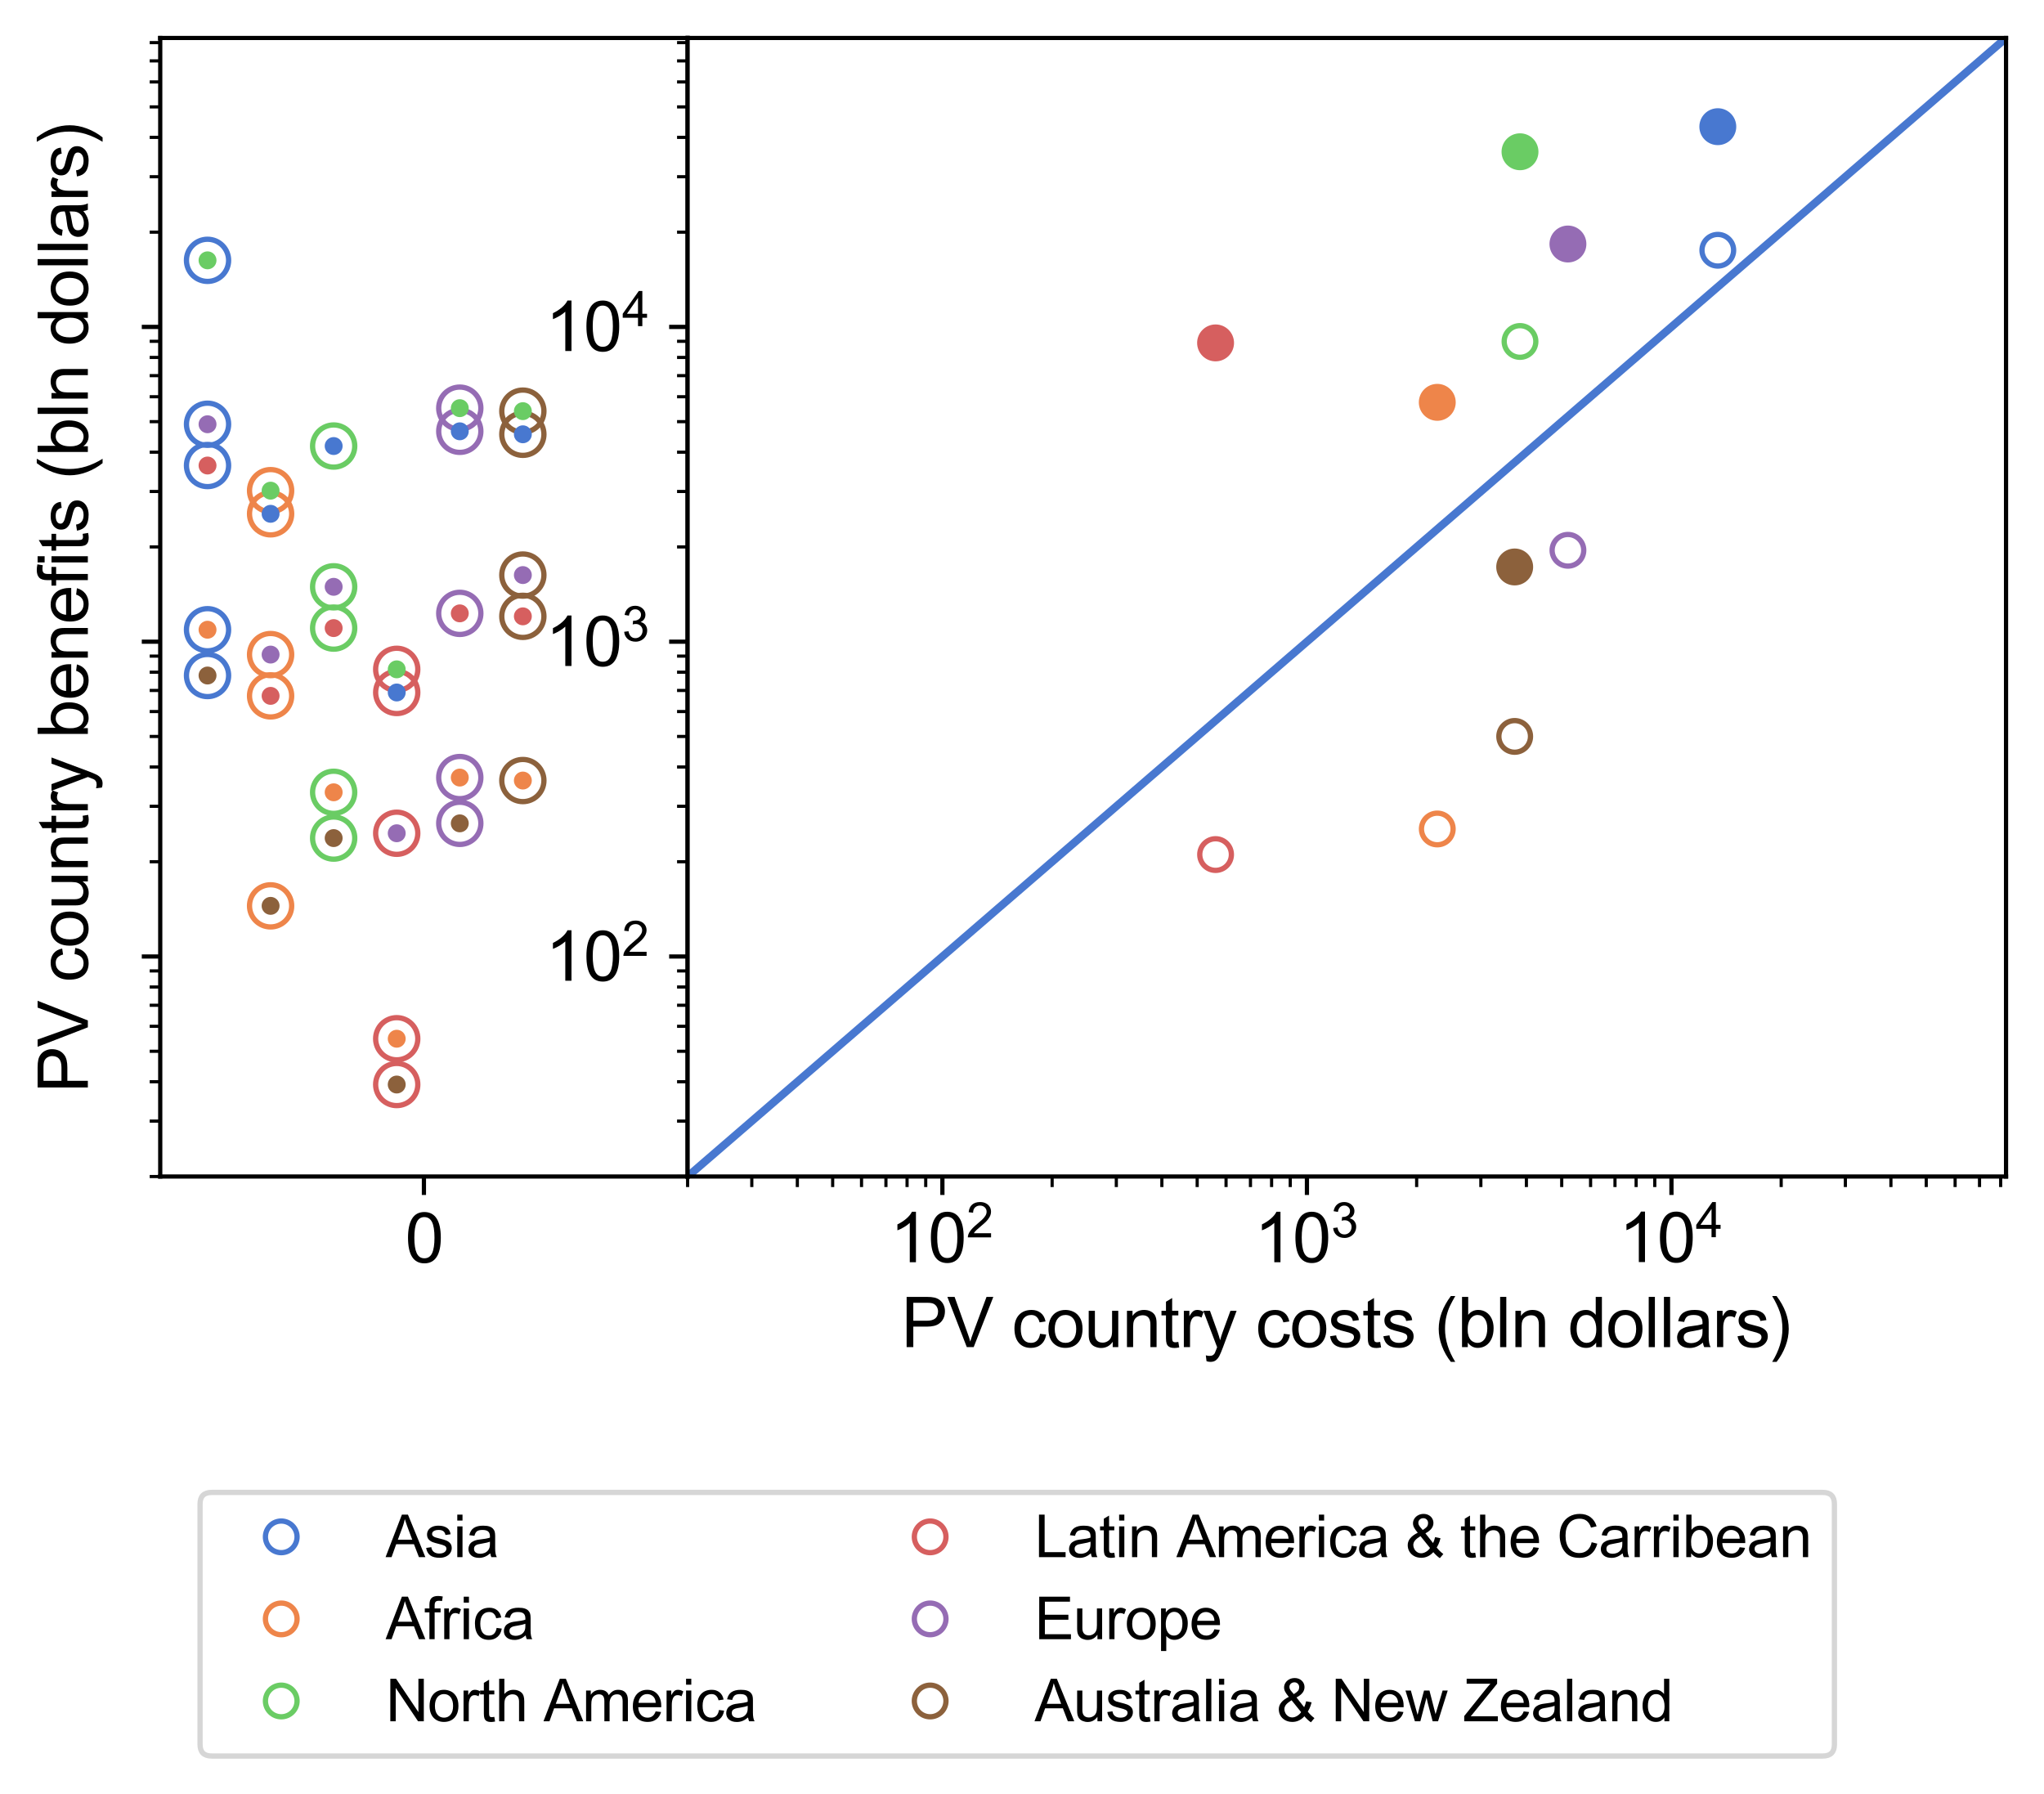 <?xml version="1.0" encoding="utf-8" standalone="no"?>
<!DOCTYPE svg PUBLIC "-//W3C//DTD SVG 1.1//EN"
  "http://www.w3.org/Graphics/SVG/1.1/DTD/svg11.dtd">
<svg xmlns:xlink="http://www.w3.org/1999/xlink" width="387.714pt" height="340.255pt" viewBox="0 0 387.714 340.255" xmlns="http://www.w3.org/2000/svg" version="1.1">
 <defs>
  <style type="text/css">*{stroke-linejoin: round; stroke-linecap: butt}</style>
 </defs>
 <g id="figure_1">
  <g id="patch_1">
   <path d="M 0 340.255 
L 387.714 340.255 
L 387.714 0 
L 0 0 
z
" style="fill: #ffffff"/>
  </g>
  <g id="axes_1">
   <g id="patch_2">
    <path d="M 30.394 223.144 
L 130.428 223.144 
L 130.428 7.2 
L 30.394 7.2 
z
" style="fill: #ffffff"/>
   </g>
   <g id="matplotlib.axis_1">
    <g id="xtick_1">
     <g id="line2d_1">
      <defs>
       <path id="m99769b81cf" d="M 0 0 
L 0 3.5 
" style="stroke: #000000; stroke-width: 0.8"/>
      </defs>
      <g>
       <use xlink:href="#m99769b81cf" x="80.411" y="223.144" style="stroke: #000000; stroke-width: 0.8"/>
      </g>
     </g>
     <g id="text_1">
      <!-- 0 -->
      <g transform="translate(76.797 239.451)scale(0.13 -0.13)">
       <defs>
        <path id="ArialMTPro-Regular-30" d="M 1779 4602 
Q 2509 4602 2893 4019 
Q 3277 3437 3277 2259 
Q 3277 1082 2896 502 
Q 2515 -77 1786 -77 
Q 288 -77 288 2259 
Q 288 3405 659 4003 
Q 1030 4602 1779 4602 
z
M 864 2259 
Q 864 1318 1081 851 
Q 1299 384 1779 384 
Q 2266 384 2483 851 
Q 2701 1318 2701 2259 
Q 2701 3245 2473 3693 
Q 2246 4141 1773 4141 
Q 1299 4141 1081 3673 
Q 864 3206 864 2259 
z
" transform="scale(0.016)"/>
       </defs>
       <use xlink:href="#ArialMTPro-Regular-30"/>
      </g>
     </g>
    </g>
   </g>
   <g id="matplotlib.axis_2">
    <g id="ytick_1">
     <g id="line2d_2">
      <defs>
       <path id="m38dde4b945" d="M 0 0 
L -3.5 0 
" style="stroke: #000000; stroke-width: 0.8"/>
      </defs>
      <g>
       <use xlink:href="#m38dde4b945" x="30.394" y="181.412" style="stroke: #000000; stroke-width: 0.8"/>
      </g>
     </g>
    </g>
    <g id="ytick_2">
     <g id="line2d_3">
      <g>
       <use xlink:href="#m38dde4b945" x="30.394" y="121.707" style="stroke: #000000; stroke-width: 0.8"/>
      </g>
     </g>
    </g>
    <g id="ytick_3">
     <g id="line2d_4">
      <g>
       <use xlink:href="#m38dde4b945" x="30.394" y="62.002" style="stroke: #000000; stroke-width: 0.8"/>
      </g>
     </g>
    </g>
    <g id="ytick_4">
     <g id="line2d_5">
      <defs>
       <path id="m51cfe1601c" d="M 0 0 
L -2 0 
" style="stroke: #000000; stroke-width: 0.6"/>
      </defs>
      <g>
       <use xlink:href="#m51cfe1601c" x="30.394" y="223.144" style="stroke: #000000; stroke-width: 0.6"/>
      </g>
     </g>
    </g>
    <g id="ytick_5">
     <g id="line2d_6">
      <g>
       <use xlink:href="#m51cfe1601c" x="30.394" y="212.63" style="stroke: #000000; stroke-width: 0.6"/>
      </g>
     </g>
    </g>
    <g id="ytick_6">
     <g id="line2d_7">
      <g>
       <use xlink:href="#m51cfe1601c" x="30.394" y="205.171" style="stroke: #000000; stroke-width: 0.6"/>
      </g>
     </g>
    </g>
    <g id="ytick_7">
     <g id="line2d_8">
      <g>
       <use xlink:href="#m51cfe1601c" x="30.394" y="199.385" style="stroke: #000000; stroke-width: 0.6"/>
      </g>
     </g>
    </g>
    <g id="ytick_8">
     <g id="line2d_9">
      <g>
       <use xlink:href="#m51cfe1601c" x="30.394" y="194.657" style="stroke: #000000; stroke-width: 0.6"/>
      </g>
     </g>
    </g>
    <g id="ytick_9">
     <g id="line2d_10">
      <g>
       <use xlink:href="#m51cfe1601c" x="30.394" y="190.66" style="stroke: #000000; stroke-width: 0.6"/>
      </g>
     </g>
    </g>
    <g id="ytick_10">
     <g id="line2d_11">
      <g>
       <use xlink:href="#m51cfe1601c" x="30.394" y="187.198" style="stroke: #000000; stroke-width: 0.6"/>
      </g>
     </g>
    </g>
    <g id="ytick_11">
     <g id="line2d_12">
      <g>
       <use xlink:href="#m51cfe1601c" x="30.394" y="184.144" style="stroke: #000000; stroke-width: 0.6"/>
      </g>
     </g>
    </g>
    <g id="ytick_12">
     <g id="line2d_13">
      <g>
       <use xlink:href="#m51cfe1601c" x="30.394" y="163.439" style="stroke: #000000; stroke-width: 0.6"/>
      </g>
     </g>
    </g>
    <g id="ytick_13">
     <g id="line2d_14">
      <g>
       <use xlink:href="#m51cfe1601c" x="30.394" y="152.925" style="stroke: #000000; stroke-width: 0.6"/>
      </g>
     </g>
    </g>
    <g id="ytick_14">
     <g id="line2d_15">
      <g>
       <use xlink:href="#m51cfe1601c" x="30.394" y="145.466" style="stroke: #000000; stroke-width: 0.6"/>
      </g>
     </g>
    </g>
    <g id="ytick_15">
     <g id="line2d_16">
      <g>
       <use xlink:href="#m51cfe1601c" x="30.394" y="139.68" style="stroke: #000000; stroke-width: 0.6"/>
      </g>
     </g>
    </g>
    <g id="ytick_16">
     <g id="line2d_17">
      <g>
       <use xlink:href="#m51cfe1601c" x="30.394" y="134.952" style="stroke: #000000; stroke-width: 0.6"/>
      </g>
     </g>
    </g>
    <g id="ytick_17">
     <g id="line2d_18">
      <g>
       <use xlink:href="#m51cfe1601c" x="30.394" y="130.955" style="stroke: #000000; stroke-width: 0.6"/>
      </g>
     </g>
    </g>
    <g id="ytick_18">
     <g id="line2d_19">
      <g>
       <use xlink:href="#m51cfe1601c" x="30.394" y="127.493" style="stroke: #000000; stroke-width: 0.6"/>
      </g>
     </g>
    </g>
    <g id="ytick_19">
     <g id="line2d_20">
      <g>
       <use xlink:href="#m51cfe1601c" x="30.394" y="124.439" style="stroke: #000000; stroke-width: 0.6"/>
      </g>
     </g>
    </g>
    <g id="ytick_20">
     <g id="line2d_21">
      <g>
       <use xlink:href="#m51cfe1601c" x="30.394" y="103.734" style="stroke: #000000; stroke-width: 0.6"/>
      </g>
     </g>
    </g>
    <g id="ytick_21">
     <g id="line2d_22">
      <g>
       <use xlink:href="#m51cfe1601c" x="30.394" y="93.22" style="stroke: #000000; stroke-width: 0.6"/>
      </g>
     </g>
    </g>
    <g id="ytick_22">
     <g id="line2d_23">
      <g>
       <use xlink:href="#m51cfe1601c" x="30.394" y="85.761" style="stroke: #000000; stroke-width: 0.6"/>
      </g>
     </g>
    </g>
    <g id="ytick_23">
     <g id="line2d_24">
      <g>
       <use xlink:href="#m51cfe1601c" x="30.394" y="79.975" style="stroke: #000000; stroke-width: 0.6"/>
      </g>
     </g>
    </g>
    <g id="ytick_24">
     <g id="line2d_25">
      <g>
       <use xlink:href="#m51cfe1601c" x="30.394" y="75.247" style="stroke: #000000; stroke-width: 0.6"/>
      </g>
     </g>
    </g>
    <g id="ytick_25">
     <g id="line2d_26">
      <g>
       <use xlink:href="#m51cfe1601c" x="30.394" y="71.25" style="stroke: #000000; stroke-width: 0.6"/>
      </g>
     </g>
    </g>
    <g id="ytick_26">
     <g id="line2d_27">
      <g>
       <use xlink:href="#m51cfe1601c" x="30.394" y="67.788" style="stroke: #000000; stroke-width: 0.6"/>
      </g>
     </g>
    </g>
    <g id="ytick_27">
     <g id="line2d_28">
      <g>
       <use xlink:href="#m51cfe1601c" x="30.394" y="64.734" style="stroke: #000000; stroke-width: 0.6"/>
      </g>
     </g>
    </g>
    <g id="ytick_28">
     <g id="line2d_29">
      <g>
       <use xlink:href="#m51cfe1601c" x="30.394" y="44.029" style="stroke: #000000; stroke-width: 0.6"/>
      </g>
     </g>
    </g>
    <g id="ytick_29">
     <g id="line2d_30">
      <g>
       <use xlink:href="#m51cfe1601c" x="30.394" y="33.515" style="stroke: #000000; stroke-width: 0.6"/>
      </g>
     </g>
    </g>
    <g id="ytick_30">
     <g id="line2d_31">
      <g>
       <use xlink:href="#m51cfe1601c" x="30.394" y="26.056" style="stroke: #000000; stroke-width: 0.6"/>
      </g>
     </g>
    </g>
    <g id="ytick_31">
     <g id="line2d_32">
      <g>
       <use xlink:href="#m51cfe1601c" x="30.394" y="20.27" style="stroke: #000000; stroke-width: 0.6"/>
      </g>
     </g>
    </g>
    <g id="ytick_32">
     <g id="line2d_33">
      <g>
       <use xlink:href="#m51cfe1601c" x="30.394" y="15.542" style="stroke: #000000; stroke-width: 0.6"/>
      </g>
     </g>
    </g>
    <g id="ytick_33">
     <g id="line2d_34">
      <g>
       <use xlink:href="#m51cfe1601c" x="30.394" y="11.545" style="stroke: #000000; stroke-width: 0.6"/>
      </g>
     </g>
    </g>
    <g id="ytick_34">
     <g id="line2d_35">
      <g>
       <use xlink:href="#m51cfe1601c" x="30.394" y="8.083" style="stroke: #000000; stroke-width: 0.6"/>
      </g>
     </g>
    </g>
    <g id="text_2">
     <!-- PV country benefits (bln dollars) -->
     <g transform="translate(16.664 207.284)rotate(-90)scale(0.13 -0.13)">
      <defs>
       <path id="ArialMTPro-Regular-50" d="M 3526 4282 
Q 3757 4096 3872 3830 
Q 3987 3565 3987 3290 
Q 3987 2528 3443 2138 
Q 3078 1869 2323 1869 
L 1101 1869 
L 1101 0 
L 493 0 
L 493 4582 
L 2317 4582 
Q 2758 4582 3033 4518 
Q 3309 4454 3526 4282 
z
M 3360 3277 
Q 3360 3418 3293 3581 
Q 3226 3744 3110 3846 
Q 2982 3962 2816 4003 
Q 2650 4045 2374 4045 
L 1101 4045 
L 1101 2406 
L 2317 2406 
Q 2848 2406 3104 2617 
Q 3360 2829 3360 3277 
z
" transform="scale(0.016)"/>
       <path id="ArialMTPro-Regular-56" d="M 1901 1216 
Q 2035 858 2125 506 
Q 2240 896 2374 1254 
L 3610 4582 
L 4230 4582 
L 2438 0 
L 1811 0 
L 38 4582 
L 698 4582 
L 1901 1216 
z
" transform="scale(0.016)"/>
       <path id="ArialMTPro-Regular-20" transform="scale(0.016)"/>
       <path id="ArialMTPro-Regular-63" d="M 1818 3392 
Q 2310 3392 2649 3120 
Q 2989 2848 3085 2342 
L 2541 2259 
Q 2470 2560 2284 2745 
Q 2099 2931 1786 2931 
Q 1338 2931 1082 2611 
Q 826 2291 826 1677 
Q 826 1050 1066 720 
Q 1306 390 1754 390 
Q 2118 390 2323 611 
Q 2528 832 2586 1216 
L 3142 1146 
Q 3053 570 2678 250 
Q 2304 -70 1754 -70 
Q 1043 -70 646 394 
Q 250 858 250 1702 
Q 250 2496 669 2944 
Q 1088 3392 1818 3392 
z
" transform="scale(0.016)"/>
       <path id="ArialMTPro-Regular-6f" d="M 1779 3392 
Q 2157 3392 2512 3225 
Q 2867 3059 3100 2672 
Q 3334 2285 3334 1658 
Q 3334 1101 3136 713 
Q 2938 326 2586 128 
Q 2234 -70 1779 -70 
Q 1114 -70 691 346 
Q 224 800 224 1658 
Q 224 2214 422 2604 
Q 621 2995 973 3193 
Q 1325 3392 1779 3392 
z
M 800 1658 
Q 800 1056 1065 723 
Q 1331 390 1779 390 
Q 2221 390 2489 720 
Q 2758 1050 2758 1658 
Q 2758 2246 2496 2588 
Q 2234 2931 1773 2931 
Q 1338 2931 1069 2595 
Q 800 2259 800 1658 
z
" transform="scale(0.016)"/>
       <path id="ArialMTPro-Regular-75" d="M 986 1190 
Q 986 806 1168 608 
Q 1350 410 1702 410 
Q 1939 410 2160 547 
Q 2381 685 2477 934 
Q 2554 1120 2554 1498 
L 2554 3315 
L 3117 3315 
L 3117 0 
L 2611 0 
L 2611 486 
Q 2214 -77 1555 -77 
Q 1286 -77 1011 35 
Q 736 147 582 397 
Q 493 544 457 723 
Q 422 902 422 1158 
L 422 3315 
L 986 3315 
L 986 1190 
z
" transform="scale(0.016)"/>
       <path id="ArialMTPro-Regular-6e" d="M 1997 3392 
Q 2355 3392 2614 3251 
Q 2874 3110 2995 2893 
Q 3072 2746 3104 2576 
Q 3136 2406 3136 2150 
L 3136 0 
L 2573 0 
L 2573 2048 
Q 2573 2906 1875 2906 
Q 1613 2906 1392 2778 
Q 1171 2650 1075 2406 
Q 998 2202 998 1856 
L 998 0 
L 435 0 
L 435 3315 
L 941 3315 
L 941 2848 
Q 1318 3392 1997 3392 
z
" transform="scale(0.016)"/>
       <path id="ArialMTPro-Regular-74" d="M 1082 3315 
L 1645 3315 
L 1645 2893 
L 1082 2893 
L 1082 838 
Q 1082 621 1142 531 
Q 1203 442 1395 442 
Q 1440 442 1645 474 
L 1728 -26 
Q 1472 -77 1312 -77 
Q 986 -77 813 28 
Q 640 134 579 323 
Q 518 512 518 813 
L 518 2893 
L 109 2893 
L 109 3315 
L 518 3315 
L 518 4141 
L 1082 4480 
L 1082 3315 
z
" transform="scale(0.016)"/>
       <path id="ArialMTPro-Regular-72" d="M 1645 3392 
Q 1933 3392 2214 3213 
L 2022 2694 
Q 1818 2816 1594 2816 
Q 1274 2816 1123 2525 
Q 973 2234 973 1773 
L 973 0 
L 410 0 
L 410 3315 
L 915 3315 
L 915 2816 
Q 1075 3104 1232 3248 
Q 1389 3392 1645 3392 
z
" transform="scale(0.016)"/>
       <path id="ArialMTPro-Regular-79" d="M 1408 1376 
Q 1549 966 1638 627 
Q 1734 1005 1856 1338 
L 2579 3315 
L 3142 3315 
L 1882 -58 
Q 1702 -538 1574 -790 
Q 1446 -1043 1254 -1193 
Q 1062 -1344 762 -1344 
Q 563 -1344 397 -1280 
L 333 -749 
Q 538 -800 666 -800 
Q 864 -800 979 -729 
Q 1094 -659 1152 -544 
Q 1210 -429 1299 -179 
L 1363 -6 
L 102 3315 
L 710 3315 
L 1408 1376 
z
" transform="scale(0.016)"/>
       <path id="ArialMTPro-Regular-62" d="M 992 2944 
Q 1344 3392 1901 3392 
Q 2310 3392 2630 3184 
Q 2950 2976 3129 2601 
Q 3309 2227 3309 1734 
Q 3309 1165 3117 755 
Q 2925 346 2595 138 
Q 2266 -70 1869 -70 
Q 1549 -70 1315 77 
Q 1082 224 954 416 
L 954 0 
L 429 0 
L 429 4582 
L 992 4582 
L 992 2944 
z
M 947 1658 
Q 947 1395 966 1267 
Q 986 1139 1030 998 
Q 1152 659 1379 524 
Q 1606 390 1824 390 
Q 2240 390 2486 732 
Q 2733 1075 2733 1728 
Q 2733 2259 2493 2595 
Q 2253 2931 1843 2931 
Q 1600 2931 1395 2784 
Q 1190 2637 1068 2349 
Q 947 2061 947 1658 
z
" transform="scale(0.016)"/>
       <path id="ArialMTPro-Regular-65" d="M 1798 3392 
Q 2278 3392 2620 3165 
Q 2963 2938 3136 2554 
Q 3309 2170 3309 1696 
L 3309 1517 
L 832 1517 
Q 858 986 1133 688 
Q 1408 390 1837 390 
Q 2163 390 2377 563 
Q 2592 736 2707 1069 
L 3290 998 
Q 3155 499 2780 214 
Q 2406 -70 1862 -70 
Q 1101 -70 675 378 
Q 250 826 250 1632 
Q 250 2170 442 2566 
Q 634 2963 982 3177 
Q 1331 3392 1798 3392 
z
M 864 1984 
L 2714 1984 
Q 2694 2458 2422 2694 
Q 2150 2931 1798 2931 
Q 1402 2931 1149 2662 
Q 896 2394 864 1984 
z
" transform="scale(0.016)"/>
       <path id="ArialMTPro-Regular-66" d="M 1478 4659 
Q 1696 4659 1990 4602 
L 1907 4109 
Q 1734 4141 1574 4141 
Q 1325 4141 1219 4032 
Q 1114 3923 1114 3654 
L 1114 3315 
L 1754 3315 
L 1754 2893 
L 1114 2893 
L 1114 0 
L 550 0 
L 550 2893 
L 51 2893 
L 51 3315 
L 550 3315 
L 550 3706 
Q 550 4218 780 4438 
Q 1011 4659 1478 4659 
z
" transform="scale(0.016)"/>
       <path id="ArialMTPro-Regular-69" d="M 992 3942 
L 429 3942 
L 429 4582 
L 992 4582 
L 992 3942 
z
M 992 0 
L 429 0 
L 429 3315 
L 992 3315 
L 992 0 
z
" transform="scale(0.016)"/>
       <path id="ArialMTPro-Regular-73" d="M 1523 3392 
Q 2086 3392 2432 3158 
Q 2778 2925 2829 2464 
L 2278 2387 
Q 2240 2637 2067 2784 
Q 1894 2931 1555 2931 
Q 1216 2931 1027 2816 
Q 838 2701 838 2496 
Q 838 2355 950 2262 
Q 1062 2170 1216 2122 
Q 1370 2074 1683 1997 
Q 2086 1901 2339 1805 
Q 2592 1709 2774 1510 
Q 2957 1312 2957 979 
Q 2957 691 2797 451 
Q 2637 211 2339 70 
Q 2042 -70 1658 -70 
Q 992 -70 640 192 
Q 288 454 198 992 
L 755 1075 
Q 800 736 1027 563 
Q 1254 390 1613 390 
Q 1978 390 2179 540 
Q 2381 691 2381 915 
Q 2381 1126 2179 1228 
Q 1978 1331 1562 1427 
Q 1152 1523 905 1616 
Q 659 1709 476 1907 
Q 294 2106 294 2438 
Q 294 2707 438 2924 
Q 582 3142 860 3267 
Q 1139 3392 1523 3392 
z
" transform="scale(0.016)"/>
       <path id="ArialMTPro-Regular-28" d="M 960 1664 
Q 960 154 1888 -1338 
L 1894 -1344 
L 1491 -1344 
Q 979 -698 681 86 
Q 384 870 384 1658 
Q 384 3174 1491 4659 
L 1894 4659 
Q 1594 4141 1405 3744 
Q 1216 3347 1088 2822 
Q 960 2298 960 1664 
z
" transform="scale(0.016)"/>
       <path id="ArialMTPro-Regular-6c" d="M 992 0 
L 429 0 
L 429 4582 
L 992 4582 
L 992 0 
z
" transform="scale(0.016)"/>
       <path id="ArialMTPro-Regular-64" d="M 3110 4582 
L 3110 0 
L 2586 0 
L 2586 422 
Q 2490 256 2262 93 
Q 2035 -70 1664 -70 
Q 1261 -70 934 144 
Q 608 358 419 755 
Q 230 1152 230 1677 
Q 230 2202 406 2589 
Q 582 2976 905 3184 
Q 1229 3392 1658 3392 
Q 1971 3392 2204 3245 
Q 2438 3098 2547 2938 
L 2547 4582 
L 3110 4582 
z
M 806 1658 
Q 806 1248 928 963 
Q 1050 678 1258 534 
Q 1466 390 1715 390 
Q 2106 390 2352 704 
Q 2598 1018 2598 1606 
Q 2598 2208 2361 2569 
Q 2125 2931 1690 2931 
Q 1274 2931 1040 2592 
Q 806 2253 806 1658 
z
" transform="scale(0.016)"/>
       <path id="ArialMTPro-Regular-61" d="M 1818 3392 
Q 2227 3392 2480 3312 
Q 2733 3232 2880 3078 
Q 3021 2931 3072 2752 
Q 3123 2573 3123 2278 
L 3123 941 
Q 3123 294 3302 0 
L 2714 0 
Q 2630 173 2598 410 
Q 2291 154 2000 38 
Q 1709 -77 1395 -77 
Q 858 -77 550 185 
Q 243 448 243 877 
Q 243 1101 345 1309 
Q 448 1517 627 1632 
Q 819 1760 1017 1817 
Q 1216 1875 1504 1907 
Q 1811 1939 2115 1993 
Q 2419 2048 2560 2106 
L 2560 2246 
Q 2560 2586 2377 2758 
Q 2195 2931 1754 2931 
Q 1338 2931 1155 2784 
Q 973 2637 890 2298 
L 339 2368 
Q 454 2906 822 3149 
Q 1190 3392 1818 3392 
z
M 1754 1472 
Q 1427 1421 1251 1373 
Q 1075 1325 960 1213 
Q 845 1101 845 890 
Q 845 640 1027 502 
Q 1210 365 1542 365 
Q 1734 365 1958 445 
Q 2182 525 2349 723 
Q 2458 851 2509 1011 
Q 2560 1171 2560 1421 
L 2560 1664 
Q 2304 1562 1754 1472 
z
" transform="scale(0.016)"/>
       <path id="ArialMTPro-Regular-29" d="M 1741 1658 
Q 1741 870 1443 86 
Q 1146 -698 634 -1344 
L 230 -1344 
Q 1165 173 1165 1664 
Q 1165 2534 928 3212 
Q 691 3891 230 4659 
L 634 4659 
Q 1741 3194 1741 1658 
z
" transform="scale(0.016)"/>
      </defs>
      <use xlink:href="#ArialMTPro-Regular-50"/>
      <use xlink:href="#ArialMTPro-Regular-56" x="66.7"/>
      <use xlink:href="#ArialMTPro-Regular-20" x="133.4"/>
      <use xlink:href="#ArialMTPro-Regular-63" x="161.2"/>
      <use xlink:href="#ArialMTPro-Regular-6f" x="211.2"/>
      <use xlink:href="#ArialMTPro-Regular-75" x="266.8"/>
      <use xlink:href="#ArialMTPro-Regular-6e" x="322.4"/>
      <use xlink:href="#ArialMTPro-Regular-74" x="378"/>
      <use xlink:href="#ArialMTPro-Regular-72" x="405.8"/>
      <use xlink:href="#ArialMTPro-Regular-79" x="439.1"/>
      <use xlink:href="#ArialMTPro-Regular-20" x="489.1"/>
      <use xlink:href="#ArialMTPro-Regular-62" x="516.9"/>
      <use xlink:href="#ArialMTPro-Regular-65" x="572.5"/>
      <use xlink:href="#ArialMTPro-Regular-6e" x="628.1"/>
      <use xlink:href="#ArialMTPro-Regular-65" x="683.7"/>
      <use xlink:href="#ArialMTPro-Regular-66" x="739.3"/>
      <use xlink:href="#ArialMTPro-Regular-69" x="767.1"/>
      <use xlink:href="#ArialMTPro-Regular-74" x="789.3"/>
      <use xlink:href="#ArialMTPro-Regular-73" x="817.1"/>
      <use xlink:href="#ArialMTPro-Regular-20" x="867.1"/>
      <use xlink:href="#ArialMTPro-Regular-28" x="894.9"/>
      <use xlink:href="#ArialMTPro-Regular-62" x="928.2"/>
      <use xlink:href="#ArialMTPro-Regular-6c" x="983.8"/>
      <use xlink:href="#ArialMTPro-Regular-6e" x="1006"/>
      <use xlink:href="#ArialMTPro-Regular-20" x="1061.6"/>
      <use xlink:href="#ArialMTPro-Regular-64" x="1089.4"/>
      <use xlink:href="#ArialMTPro-Regular-6f" x="1145"/>
      <use xlink:href="#ArialMTPro-Regular-6c" x="1200.6"/>
      <use xlink:href="#ArialMTPro-Regular-6c" x="1222.8"/>
      <use xlink:href="#ArialMTPro-Regular-61" x="1245"/>
      <use xlink:href="#ArialMTPro-Regular-72" x="1300.6"/>
      <use xlink:href="#ArialMTPro-Regular-73" x="1333.9"/>
      <use xlink:href="#ArialMTPro-Regular-29" x="1383.9"/>
     </g>
    </g>
   </g>
   <g id="line2d_36">
    <path d="M 39.365 49.375 
L 39.365 88.294 
L 39.365 80.465 
L 39.365 128.122 
L 39.365 119.437 
" clip-path="url(#pe7141222c7)" style="fill: none"/>
    <defs>
     <path id="m7a22ccc531" d="M 0 4 
C 1.061 4 2.078 3.579 2.828 2.828 
C 3.579 2.078 4 1.061 4 0 
C 4 -1.061 3.579 -2.078 2.828 -2.828 
C 2.078 -3.579 1.061 -4 0 -4 
C -1.061 -4 -2.078 -3.579 -2.828 -2.828 
C -3.579 -2.078 -4 -1.061 -4 0 
C -4 1.061 -3.579 2.078 -2.828 2.828 
C -2.078 3.579 -1.061 4 0 4 
z
" style="stroke: #4878d0"/>
    </defs>
    <g clip-path="url(#pe7141222c7)">
     <use xlink:href="#m7a22ccc531" x="39.365" y="49.375" style="fill-opacity: 0; stroke: #4878d0"/>
     <use xlink:href="#m7a22ccc531" x="39.365" y="88.294" style="fill-opacity: 0; stroke: #4878d0"/>
     <use xlink:href="#m7a22ccc531" x="39.365" y="80.465" style="fill-opacity: 0; stroke: #4878d0"/>
     <use xlink:href="#m7a22ccc531" x="39.365" y="128.122" style="fill-opacity: 0; stroke: #4878d0"/>
     <use xlink:href="#m7a22ccc531" x="39.365" y="119.437" style="fill-opacity: 0; stroke: #4878d0"/>
    </g>
   </g>
   <g id="line2d_37">
    <path d="M 51.328 93.061 
L 51.328 97.451 
L 51.328 131.981 
L 51.328 124.151 
L 51.328 171.809 
" clip-path="url(#pe7141222c7)" style="fill: none"/>
    <defs>
     <path id="m22cc441ad7" d="M 0 4 
C 1.061 4 2.078 3.579 2.828 2.828 
C 3.579 2.078 4 1.061 4 0 
C 4 -1.061 3.579 -2.078 2.828 -2.828 
C 2.078 -3.579 1.061 -4 0 -4 
C -1.061 -4 -2.078 -3.579 -2.828 -2.828 
C -3.579 -2.078 -4 -1.061 -4 0 
C -4 1.061 -3.579 2.078 -2.828 2.828 
C -2.078 3.579 -1.061 4 0 4 
z
" style="stroke: #ee854a"/>
    </defs>
    <g clip-path="url(#pe7141222c7)">
     <use xlink:href="#m22cc441ad7" x="51.328" y="93.061" style="fill-opacity: 0; stroke: #ee854a"/>
     <use xlink:href="#m22cc441ad7" x="51.328" y="97.451" style="fill-opacity: 0; stroke: #ee854a"/>
     <use xlink:href="#m22cc441ad7" x="51.328" y="131.981" style="fill-opacity: 0; stroke: #ee854a"/>
     <use xlink:href="#m22cc441ad7" x="51.328" y="124.151" style="fill-opacity: 0; stroke: #ee854a"/>
     <use xlink:href="#m22cc441ad7" x="51.328" y="171.809" style="fill-opacity: 0; stroke: #ee854a"/>
    </g>
   </g>
   <g id="line2d_38">
    <path d="M 63.29 84.598 
L 63.29 119.128 
L 63.29 111.298 
L 63.29 158.956 
L 63.29 150.271 
" clip-path="url(#pe7141222c7)" style="fill: none"/>
    <defs>
     <path id="mc967cceb24" d="M 0 4 
C 1.061 4 2.078 3.579 2.828 2.828 
C 3.579 2.078 4 1.061 4 0 
C 4 -1.061 3.579 -2.078 2.828 -2.828 
C 2.078 -3.579 1.061 -4 0 -4 
C -1.061 -4 -2.078 -3.579 -2.828 -2.828 
C -3.579 -2.078 -4 -1.061 -4 0 
C -4 1.061 -3.579 2.078 -2.828 2.828 
C -2.078 3.579 -1.061 4 0 4 
z
" style="stroke: #6acc64"/>
    </defs>
    <g clip-path="url(#pe7141222c7)">
     <use xlink:href="#mc967cceb24" x="63.29" y="84.598" style="fill-opacity: 0; stroke: #6acc64"/>
     <use xlink:href="#mc967cceb24" x="63.29" y="119.128" style="fill-opacity: 0; stroke: #6acc64"/>
     <use xlink:href="#mc967cceb24" x="63.29" y="111.298" style="fill-opacity: 0; stroke: #6acc64"/>
     <use xlink:href="#mc967cceb24" x="63.29" y="158.956" style="fill-opacity: 0; stroke: #6acc64"/>
     <use xlink:href="#mc967cceb24" x="63.29" y="150.271" style="fill-opacity: 0; stroke: #6acc64"/>
    </g>
   </g>
   <g id="line2d_39">
    <path d="M 75.252 126.949 
L 75.252 131.339 
L 75.252 158.039 
L 75.252 205.696 
L 75.252 197.011 
" clip-path="url(#pe7141222c7)" style="fill: none"/>
    <defs>
     <path id="md7bc000686" d="M 0 4 
C 1.061 4 2.078 3.579 2.828 2.828 
C 3.579 2.078 4 1.061 4 0 
C 4 -1.061 3.579 -2.078 2.828 -2.828 
C 2.078 -3.579 1.061 -4 0 -4 
C -1.061 -4 -2.078 -3.579 -2.828 -2.828 
C -3.579 -2.078 -4 -1.061 -4 0 
C -4 1.061 -3.579 2.078 -2.828 2.828 
C -2.078 3.579 -1.061 4 0 4 
z
" style="stroke: #d65f5f"/>
    </defs>
    <g clip-path="url(#pe7141222c7)">
     <use xlink:href="#md7bc000686" x="75.252" y="126.949" style="fill-opacity: 0; stroke: #d65f5f"/>
     <use xlink:href="#md7bc000686" x="75.252" y="131.339" style="fill-opacity: 0; stroke: #d65f5f"/>
     <use xlink:href="#md7bc000686" x="75.252" y="158.039" style="fill-opacity: 0; stroke: #d65f5f"/>
     <use xlink:href="#md7bc000686" x="75.252" y="205.696" style="fill-opacity: 0; stroke: #d65f5f"/>
     <use xlink:href="#md7bc000686" x="75.252" y="197.011" style="fill-opacity: 0; stroke: #d65f5f"/>
    </g>
   </g>
   <g id="line2d_40">
    <path d="M 87.214 77.413 
L 87.214 81.803 
L 87.214 116.333 
L 87.214 156.161 
L 87.214 147.476 
" clip-path="url(#pe7141222c7)" style="fill: none"/>
    <defs>
     <path id="me4a124146f" d="M 0 4 
C 1.061 4 2.078 3.579 2.828 2.828 
C 3.579 2.078 4 1.061 4 0 
C 4 -1.061 3.579 -2.078 2.828 -2.828 
C 2.078 -3.579 1.061 -4 0 -4 
C -1.061 -4 -2.078 -3.579 -2.828 -2.828 
C -3.579 -2.078 -4 -1.061 -4 0 
C -4 1.061 -3.579 2.078 -2.828 2.828 
C -2.078 3.579 -1.061 4 0 4 
z
" style="stroke: #956cb4"/>
    </defs>
    <g clip-path="url(#pe7141222c7)">
     <use xlink:href="#me4a124146f" x="87.214" y="77.413" style="fill-opacity: 0; stroke: #956cb4"/>
     <use xlink:href="#me4a124146f" x="87.214" y="81.803" style="fill-opacity: 0; stroke: #956cb4"/>
     <use xlink:href="#me4a124146f" x="87.214" y="116.333" style="fill-opacity: 0; stroke: #956cb4"/>
     <use xlink:href="#me4a124146f" x="87.214" y="156.161" style="fill-opacity: 0; stroke: #956cb4"/>
     <use xlink:href="#me4a124146f" x="87.214" y="147.476" style="fill-opacity: 0; stroke: #956cb4"/>
    </g>
   </g>
   <g id="line2d_41">
    <path d="M 99.177 77.98 
L 99.177 82.37 
L 99.177 116.899 
L 99.177 109.07 
L 99.177 148.042 
" clip-path="url(#pe7141222c7)" style="fill: none"/>
    <defs>
     <path id="m7371bcfd28" d="M 0 4 
C 1.061 4 2.078 3.579 2.828 2.828 
C 3.579 2.078 4 1.061 4 0 
C 4 -1.061 3.579 -2.078 2.828 -2.828 
C 2.078 -3.579 1.061 -4 0 -4 
C -1.061 -4 -2.078 -3.579 -2.828 -2.828 
C -3.579 -2.078 -4 -1.061 -4 0 
C -4 1.061 -3.579 2.078 -2.828 2.828 
C -2.078 3.579 -1.061 4 0 4 
z
" style="stroke: #8c613c"/>
    </defs>
    <g clip-path="url(#pe7141222c7)">
     <use xlink:href="#m7371bcfd28" x="99.177" y="77.98" style="fill-opacity: 0; stroke: #8c613c"/>
     <use xlink:href="#m7371bcfd28" x="99.177" y="82.37" style="fill-opacity: 0; stroke: #8c613c"/>
     <use xlink:href="#m7371bcfd28" x="99.177" y="116.899" style="fill-opacity: 0; stroke: #8c613c"/>
     <use xlink:href="#m7371bcfd28" x="99.177" y="109.07" style="fill-opacity: 0; stroke: #8c613c"/>
     <use xlink:href="#m7371bcfd28" x="99.177" y="148.042" style="fill-opacity: 0; stroke: #8c613c"/>
    </g>
   </g>
   <g id="line2d_42">
    <path d="M 51.328 97.451 
L 63.29 84.598 
L 75.252 131.339 
L 87.214 81.803 
L 99.177 82.37 
" clip-path="url(#pe7141222c7)" style="fill: none"/>
    <defs>
     <path id="mb4f813ce88" d="M 0 1.2 
C 0.318 1.2 0.623 1.074 0.849 0.849 
C 1.074 0.623 1.2 0.318 1.2 0 
C 1.2 -0.318 1.074 -0.623 0.849 -0.849 
C 0.623 -1.074 0.318 -1.2 0 -1.2 
C -0.318 -1.2 -0.623 -1.074 -0.849 -0.849 
C -1.074 -0.623 -1.2 -0.318 -1.2 0 
C -1.2 0.318 -1.074 0.623 -0.849 0.849 
C -0.623 1.074 -0.318 1.2 0 1.2 
z
" style="stroke: #4878d0"/>
    </defs>
    <g clip-path="url(#pe7141222c7)">
     <use xlink:href="#mb4f813ce88" x="51.328" y="97.451" style="fill: #4878d0; stroke: #4878d0"/>
     <use xlink:href="#mb4f813ce88" x="63.29" y="84.598" style="fill: #4878d0; stroke: #4878d0"/>
     <use xlink:href="#mb4f813ce88" x="75.252" y="131.339" style="fill: #4878d0; stroke: #4878d0"/>
     <use xlink:href="#mb4f813ce88" x="87.214" y="81.803" style="fill: #4878d0; stroke: #4878d0"/>
     <use xlink:href="#mb4f813ce88" x="99.177" y="82.37" style="fill: #4878d0; stroke: #4878d0"/>
    </g>
   </g>
   <g id="line2d_43">
    <path d="M 39.365 119.437 
L 63.29 150.271 
L 75.252 197.011 
L 87.214 147.476 
L 99.177 148.042 
" clip-path="url(#pe7141222c7)" style="fill: none"/>
    <defs>
     <path id="m6a1fb1eb6a" d="M 0 1.2 
C 0.318 1.2 0.623 1.074 0.849 0.849 
C 1.074 0.623 1.2 0.318 1.2 0 
C 1.2 -0.318 1.074 -0.623 0.849 -0.849 
C 0.623 -1.074 0.318 -1.2 0 -1.2 
C -0.318 -1.2 -0.623 -1.074 -0.849 -0.849 
C -1.074 -0.623 -1.2 -0.318 -1.2 0 
C -1.2 0.318 -1.074 0.623 -0.849 0.849 
C -0.623 1.074 -0.318 1.2 0 1.2 
z
" style="stroke: #ee854a"/>
    </defs>
    <g clip-path="url(#pe7141222c7)">
     <use xlink:href="#m6a1fb1eb6a" x="39.365" y="119.437" style="fill: #ee854a; stroke: #ee854a"/>
     <use xlink:href="#m6a1fb1eb6a" x="63.29" y="150.271" style="fill: #ee854a; stroke: #ee854a"/>
     <use xlink:href="#m6a1fb1eb6a" x="75.252" y="197.011" style="fill: #ee854a; stroke: #ee854a"/>
     <use xlink:href="#m6a1fb1eb6a" x="87.214" y="147.476" style="fill: #ee854a; stroke: #ee854a"/>
     <use xlink:href="#m6a1fb1eb6a" x="99.177" y="148.042" style="fill: #ee854a; stroke: #ee854a"/>
    </g>
   </g>
   <g id="line2d_44">
    <path d="M 39.365 49.375 
L 51.328 93.061 
L 75.252 126.949 
L 87.214 77.413 
L 99.177 77.98 
" clip-path="url(#pe7141222c7)" style="fill: none"/>
    <defs>
     <path id="m75c6b7d596" d="M 0 1.2 
C 0.318 1.2 0.623 1.074 0.849 0.849 
C 1.074 0.623 1.2 0.318 1.2 0 
C 1.2 -0.318 1.074 -0.623 0.849 -0.849 
C 0.623 -1.074 0.318 -1.2 0 -1.2 
C -0.318 -1.2 -0.623 -1.074 -0.849 -0.849 
C -1.074 -0.623 -1.2 -0.318 -1.2 0 
C -1.2 0.318 -1.074 0.623 -0.849 0.849 
C -0.623 1.074 -0.318 1.2 0 1.2 
z
" style="stroke: #6acc64"/>
    </defs>
    <g clip-path="url(#pe7141222c7)">
     <use xlink:href="#m75c6b7d596" x="39.365" y="49.375" style="fill: #6acc64; stroke: #6acc64"/>
     <use xlink:href="#m75c6b7d596" x="51.328" y="93.061" style="fill: #6acc64; stroke: #6acc64"/>
     <use xlink:href="#m75c6b7d596" x="75.252" y="126.949" style="fill: #6acc64; stroke: #6acc64"/>
     <use xlink:href="#m75c6b7d596" x="87.214" y="77.413" style="fill: #6acc64; stroke: #6acc64"/>
     <use xlink:href="#m75c6b7d596" x="99.177" y="77.98" style="fill: #6acc64; stroke: #6acc64"/>
    </g>
   </g>
   <g id="line2d_45">
    <path d="M 39.365 88.294 
L 51.328 131.981 
L 63.29 119.128 
L 87.214 116.333 
L 99.177 116.899 
" clip-path="url(#pe7141222c7)" style="fill: none"/>
    <defs>
     <path id="med8129c951" d="M 0 1.2 
C 0.318 1.2 0.623 1.074 0.849 0.849 
C 1.074 0.623 1.2 0.318 1.2 0 
C 1.2 -0.318 1.074 -0.623 0.849 -0.849 
C 0.623 -1.074 0.318 -1.2 0 -1.2 
C -0.318 -1.2 -0.623 -1.074 -0.849 -0.849 
C -1.074 -0.623 -1.2 -0.318 -1.2 0 
C -1.2 0.318 -1.074 0.623 -0.849 0.849 
C -0.623 1.074 -0.318 1.2 0 1.2 
z
" style="stroke: #d65f5f"/>
    </defs>
    <g clip-path="url(#pe7141222c7)">
     <use xlink:href="#med8129c951" x="39.365" y="88.294" style="fill: #d65f5f; stroke: #d65f5f"/>
     <use xlink:href="#med8129c951" x="51.328" y="131.981" style="fill: #d65f5f; stroke: #d65f5f"/>
     <use xlink:href="#med8129c951" x="63.29" y="119.128" style="fill: #d65f5f; stroke: #d65f5f"/>
     <use xlink:href="#med8129c951" x="87.214" y="116.333" style="fill: #d65f5f; stroke: #d65f5f"/>
     <use xlink:href="#med8129c951" x="99.177" y="116.899" style="fill: #d65f5f; stroke: #d65f5f"/>
    </g>
   </g>
   <g id="line2d_46">
    <path d="M 39.365 80.465 
L 51.328 124.151 
L 63.29 111.298 
L 75.252 158.039 
L 99.177 109.07 
" clip-path="url(#pe7141222c7)" style="fill: none"/>
    <defs>
     <path id="m73892fe267" d="M 0 1.2 
C 0.318 1.2 0.623 1.074 0.849 0.849 
C 1.074 0.623 1.2 0.318 1.2 0 
C 1.2 -0.318 1.074 -0.623 0.849 -0.849 
C 0.623 -1.074 0.318 -1.2 0 -1.2 
C -0.318 -1.2 -0.623 -1.074 -0.849 -0.849 
C -1.074 -0.623 -1.2 -0.318 -1.2 0 
C -1.2 0.318 -1.074 0.623 -0.849 0.849 
C -0.623 1.074 -0.318 1.2 0 1.2 
z
" style="stroke: #956cb4"/>
    </defs>
    <g clip-path="url(#pe7141222c7)">
     <use xlink:href="#m73892fe267" x="39.365" y="80.465" style="fill: #956cb4; stroke: #956cb4"/>
     <use xlink:href="#m73892fe267" x="51.328" y="124.151" style="fill: #956cb4; stroke: #956cb4"/>
     <use xlink:href="#m73892fe267" x="63.29" y="111.298" style="fill: #956cb4; stroke: #956cb4"/>
     <use xlink:href="#m73892fe267" x="75.252" y="158.039" style="fill: #956cb4; stroke: #956cb4"/>
     <use xlink:href="#m73892fe267" x="99.177" y="109.07" style="fill: #956cb4; stroke: #956cb4"/>
    </g>
   </g>
   <g id="line2d_47">
    <path d="M 39.365 128.122 
L 51.328 171.809 
L 63.29 158.956 
L 75.252 205.696 
L 87.214 156.161 
" clip-path="url(#pe7141222c7)" style="fill: none"/>
    <defs>
     <path id="m566c6ce640" d="M 0 1.2 
C 0.318 1.2 0.623 1.074 0.849 0.849 
C 1.074 0.623 1.2 0.318 1.2 0 
C 1.2 -0.318 1.074 -0.623 0.849 -0.849 
C 0.623 -1.074 0.318 -1.2 0 -1.2 
C -0.318 -1.2 -0.623 -1.074 -0.849 -0.849 
C -1.074 -0.623 -1.2 -0.318 -1.2 0 
C -1.2 0.318 -1.074 0.623 -0.849 0.849 
C -0.623 1.074 -0.318 1.2 0 1.2 
z
" style="stroke: #8c613c"/>
    </defs>
    <g clip-path="url(#pe7141222c7)">
     <use xlink:href="#m566c6ce640" x="39.365" y="128.122" style="fill: #8c613c; stroke: #8c613c"/>
     <use xlink:href="#m566c6ce640" x="51.328" y="171.809" style="fill: #8c613c; stroke: #8c613c"/>
     <use xlink:href="#m566c6ce640" x="63.29" y="158.956" style="fill: #8c613c; stroke: #8c613c"/>
     <use xlink:href="#m566c6ce640" x="75.252" y="205.696" style="fill: #8c613c; stroke: #8c613c"/>
     <use xlink:href="#m566c6ce640" x="87.214" y="156.161" style="fill: #8c613c; stroke: #8c613c"/>
    </g>
   </g>
   <g id="patch_3">
    <path d="M 30.394 223.144 
L 30.394 7.2 
" style="fill: none; stroke: #000000; stroke-width: 0.8; stroke-linejoin: miter; stroke-linecap: square"/>
   </g>
   <g id="patch_4">
    <path d="M 130.428 223.144 
L 130.428 7.2 
" style="fill: none; stroke: #000000; stroke-width: 0.8; stroke-linejoin: miter; stroke-linecap: square"/>
   </g>
   <g id="patch_5">
    <path d="M 30.394 223.144 
L 130.428 223.144 
" style="fill: none; stroke: #000000; stroke-width: 0.8; stroke-linejoin: miter; stroke-linecap: square"/>
   </g>
   <g id="patch_6">
    <path d="M 30.394 7.2 
L 130.428 7.2 
" style="fill: none; stroke: #000000; stroke-width: 0.8; stroke-linejoin: miter; stroke-linecap: square"/>
   </g>
  </g>
  <g id="axes_2">
   <g id="patch_7">
    <path d="M 130.428 223.144 
L 380.514 223.144 
L 380.514 7.2 
L 130.428 7.2 
z
" style="fill: #ffffff"/>
   </g>
   <g id="matplotlib.axis_3">
    <g id="xtick_2">
     <g id="line2d_48">
      <g>
       <use xlink:href="#m99769b81cf" x="178.758" y="223.144" style="stroke: #000000; stroke-width: 0.8"/>
      </g>
     </g>
     <g id="text_3">
      <!-- $\mathdefault{10^{2}}$ -->
      <g transform="translate(168.748 239.451)scale(0.13 -0.13)">
       <defs>
        <path id="ArialMTPro-Regular-31" d="M 2035 4602 
L 2400 4602 
L 2400 0 
L 1837 0 
L 1837 3584 
Q 1626 3386 1309 3197 
Q 992 3008 710 2906 
L 710 3450 
Q 1158 3661 1520 3971 
Q 1882 4282 2035 4602 
z
" transform="scale(0.016)"/>
        <path id="ArialMTPro-Regular-32" d="M 1773 4602 
Q 2208 4602 2531 4435 
Q 2854 4269 3027 3984 
Q 3200 3699 3200 3354 
Q 3200 2989 3017 2662 
Q 2835 2336 2572 2073 
Q 2310 1811 1901 1472 
Q 1491 1133 1286 937 
Q 1082 742 960 538 
L 3206 538 
L 3206 0 
L 179 0 
Q 179 390 467 796 
Q 755 1203 1248 1613 
Q 1741 2022 2022 2288 
Q 2304 2554 2464 2813 
Q 2624 3072 2624 3341 
Q 2624 3686 2381 3913 
Q 2138 4141 1766 4141 
Q 1382 4141 1126 3907 
Q 870 3674 864 3213 
L 288 3277 
Q 346 3923 736 4262 
Q 1126 4602 1773 4602 
z
" transform="scale(0.016)"/>
       </defs>
       <use xlink:href="#ArialMTPro-Regular-31" transform="translate(0 0.408)"/>
       <use xlink:href="#ArialMTPro-Regular-30" transform="translate(55.6 0.408)"/>
       <use xlink:href="#ArialMTPro-Regular-32" transform="translate(112.106 36.666)scale(0.7)"/>
      </g>
     </g>
    </g>
    <g id="xtick_3">
     <g id="line2d_49">
      <g>
       <use xlink:href="#m99769b81cf" x="247.903" y="223.144" style="stroke: #000000; stroke-width: 0.8"/>
      </g>
     </g>
     <g id="text_4">
      <!-- $\mathdefault{10^{3}}$ -->
      <g transform="translate(237.893 239.451)scale(0.13 -0.13)">
       <defs>
        <path id="ArialMTPro-Regular-33" d="M 1715 4602 
Q 2093 4602 2400 4442 
Q 2707 4282 2880 4016 
Q 3053 3750 3053 3443 
Q 3053 2778 2426 2483 
Q 2842 2387 3062 2086 
Q 3283 1786 3283 1402 
Q 3283 954 3068 618 
Q 2854 282 2508 102 
Q 2163 -77 1786 -77 
Q 1146 -77 742 275 
Q 339 627 282 1210 
L 845 1286 
Q 928 838 1158 611 
Q 1389 384 1741 384 
Q 2003 384 2217 509 
Q 2432 634 2557 861 
Q 2682 1088 2682 1395 
Q 2682 1600 2576 1792 
Q 2470 1984 2268 2105 
Q 2067 2227 1798 2227 
Q 1670 2227 1600 2217 
Q 1530 2208 1395 2170 
L 1453 2662 
L 1555 2656 
Q 1933 2656 2205 2861 
Q 2477 3066 2477 3437 
Q 2477 3744 2262 3942 
Q 2048 4141 1728 4141 
Q 1389 4141 1174 3923 
Q 960 3706 902 3315 
L 339 3411 
Q 442 3981 806 4291 
Q 1171 4602 1715 4602 
z
" transform="scale(0.016)"/>
       </defs>
       <use xlink:href="#ArialMTPro-Regular-31" transform="translate(0 0.408)"/>
       <use xlink:href="#ArialMTPro-Regular-30" transform="translate(55.6 0.408)"/>
       <use xlink:href="#ArialMTPro-Regular-33" transform="translate(112.106 36.666)scale(0.7)"/>
      </g>
     </g>
    </g>
    <g id="xtick_4">
     <g id="line2d_50">
      <g>
       <use xlink:href="#m99769b81cf" x="317.048" y="223.144" style="stroke: #000000; stroke-width: 0.8"/>
      </g>
     </g>
     <g id="text_5">
      <!-- $\mathdefault{10^{4}}$ -->
      <g transform="translate(307.038 239.451)scale(0.13 -0.13)">
       <defs>
        <path id="ArialMTPro-Regular-34" d="M 2650 1613 
L 3264 1613 
L 3264 1094 
L 2650 1094 
L 2650 0 
L 2086 0 
L 2086 1094 
L 96 1094 
L 96 1613 
L 2189 4582 
L 2650 4582 
L 2650 1613 
z
M 646 1613 
L 2086 1613 
L 2086 3680 
L 646 1613 
z
" transform="scale(0.016)"/>
       </defs>
       <use xlink:href="#ArialMTPro-Regular-31" transform="translate(0 0.627)"/>
       <use xlink:href="#ArialMTPro-Regular-30" transform="translate(55.6 0.627)"/>
       <use xlink:href="#ArialMTPro-Regular-34" transform="translate(112.106 36.884)scale(0.7)"/>
      </g>
     </g>
    </g>
    <g id="xtick_5">
     <g id="line2d_51">
      <defs>
       <path id="m95ad162a2f" d="M 0 0 
L 0 2 
" style="stroke: #000000; stroke-width: 0.6"/>
      </defs>
      <g>
       <use xlink:href="#m95ad162a2f" x="130.428" y="223.144" style="stroke: #000000; stroke-width: 0.6"/>
      </g>
     </g>
    </g>
    <g id="xtick_6">
     <g id="line2d_52">
      <g>
       <use xlink:href="#m95ad162a2f" x="142.604" y="223.144" style="stroke: #000000; stroke-width: 0.6"/>
      </g>
     </g>
    </g>
    <g id="xtick_7">
     <g id="line2d_53">
      <g>
       <use xlink:href="#m95ad162a2f" x="151.243" y="223.144" style="stroke: #000000; stroke-width: 0.6"/>
      </g>
     </g>
    </g>
    <g id="xtick_8">
     <g id="line2d_54">
      <g>
       <use xlink:href="#m95ad162a2f" x="157.943" y="223.144" style="stroke: #000000; stroke-width: 0.6"/>
      </g>
     </g>
    </g>
    <g id="xtick_9">
     <g id="line2d_55">
      <g>
       <use xlink:href="#m95ad162a2f" x="163.418" y="223.144" style="stroke: #000000; stroke-width: 0.6"/>
      </g>
     </g>
    </g>
    <g id="xtick_10">
     <g id="line2d_56">
      <g>
       <use xlink:href="#m95ad162a2f" x="168.047" y="223.144" style="stroke: #000000; stroke-width: 0.6"/>
      </g>
     </g>
    </g>
    <g id="xtick_11">
     <g id="line2d_57">
      <g>
       <use xlink:href="#m95ad162a2f" x="172.057" y="223.144" style="stroke: #000000; stroke-width: 0.6"/>
      </g>
     </g>
    </g>
    <g id="xtick_12">
     <g id="line2d_58">
      <g>
       <use xlink:href="#m95ad162a2f" x="175.594" y="223.144" style="stroke: #000000; stroke-width: 0.6"/>
      </g>
     </g>
    </g>
    <g id="xtick_13">
     <g id="line2d_59">
      <g>
       <use xlink:href="#m95ad162a2f" x="199.573" y="223.144" style="stroke: #000000; stroke-width: 0.6"/>
      </g>
     </g>
    </g>
    <g id="xtick_14">
     <g id="line2d_60">
      <g>
       <use xlink:href="#m95ad162a2f" x="211.748" y="223.144" style="stroke: #000000; stroke-width: 0.6"/>
      </g>
     </g>
    </g>
    <g id="xtick_15">
     <g id="line2d_61">
      <g>
       <use xlink:href="#m95ad162a2f" x="220.387" y="223.144" style="stroke: #000000; stroke-width: 0.6"/>
      </g>
     </g>
    </g>
    <g id="xtick_16">
     <g id="line2d_62">
      <g>
       <use xlink:href="#m95ad162a2f" x="227.088" y="223.144" style="stroke: #000000; stroke-width: 0.6"/>
      </g>
     </g>
    </g>
    <g id="xtick_17">
     <g id="line2d_63">
      <g>
       <use xlink:href="#m95ad162a2f" x="232.563" y="223.144" style="stroke: #000000; stroke-width: 0.6"/>
      </g>
     </g>
    </g>
    <g id="xtick_18">
     <g id="line2d_64">
      <g>
       <use xlink:href="#m95ad162a2f" x="237.192" y="223.144" style="stroke: #000000; stroke-width: 0.6"/>
      </g>
     </g>
    </g>
    <g id="xtick_19">
     <g id="line2d_65">
      <g>
       <use xlink:href="#m95ad162a2f" x="241.202" y="223.144" style="stroke: #000000; stroke-width: 0.6"/>
      </g>
     </g>
    </g>
    <g id="xtick_20">
     <g id="line2d_66">
      <g>
       <use xlink:href="#m95ad162a2f" x="244.739" y="223.144" style="stroke: #000000; stroke-width: 0.6"/>
      </g>
     </g>
    </g>
    <g id="xtick_21">
     <g id="line2d_67">
      <g>
       <use xlink:href="#m95ad162a2f" x="268.717" y="223.144" style="stroke: #000000; stroke-width: 0.6"/>
      </g>
     </g>
    </g>
    <g id="xtick_22">
     <g id="line2d_68">
      <g>
       <use xlink:href="#m95ad162a2f" x="280.893" y="223.144" style="stroke: #000000; stroke-width: 0.6"/>
      </g>
     </g>
    </g>
    <g id="xtick_23">
     <g id="line2d_69">
      <g>
       <use xlink:href="#m95ad162a2f" x="289.532" y="223.144" style="stroke: #000000; stroke-width: 0.6"/>
      </g>
     </g>
    </g>
    <g id="xtick_24">
     <g id="line2d_70">
      <g>
       <use xlink:href="#m95ad162a2f" x="296.233" y="223.144" style="stroke: #000000; stroke-width: 0.6"/>
      </g>
     </g>
    </g>
    <g id="xtick_25">
     <g id="line2d_71">
      <g>
       <use xlink:href="#m95ad162a2f" x="301.708" y="223.144" style="stroke: #000000; stroke-width: 0.6"/>
      </g>
     </g>
    </g>
    <g id="xtick_26">
     <g id="line2d_72">
      <g>
       <use xlink:href="#m95ad162a2f" x="306.337" y="223.144" style="stroke: #000000; stroke-width: 0.6"/>
      </g>
     </g>
    </g>
    <g id="xtick_27">
     <g id="line2d_73">
      <g>
       <use xlink:href="#m95ad162a2f" x="310.347" y="223.144" style="stroke: #000000; stroke-width: 0.6"/>
      </g>
     </g>
    </g>
    <g id="xtick_28">
     <g id="line2d_74">
      <g>
       <use xlink:href="#m95ad162a2f" x="313.884" y="223.144" style="stroke: #000000; stroke-width: 0.6"/>
      </g>
     </g>
    </g>
    <g id="xtick_29">
     <g id="line2d_75">
      <g>
       <use xlink:href="#m95ad162a2f" x="337.862" y="223.144" style="stroke: #000000; stroke-width: 0.6"/>
      </g>
     </g>
    </g>
    <g id="xtick_30">
     <g id="line2d_76">
      <g>
       <use xlink:href="#m95ad162a2f" x="350.038" y="223.144" style="stroke: #000000; stroke-width: 0.6"/>
      </g>
     </g>
    </g>
    <g id="xtick_31">
     <g id="line2d_77">
      <g>
       <use xlink:href="#m95ad162a2f" x="358.677" y="223.144" style="stroke: #000000; stroke-width: 0.6"/>
      </g>
     </g>
    </g>
    <g id="xtick_32">
     <g id="line2d_78">
      <g>
       <use xlink:href="#m95ad162a2f" x="365.378" y="223.144" style="stroke: #000000; stroke-width: 0.6"/>
      </g>
     </g>
    </g>
    <g id="xtick_33">
     <g id="line2d_79">
      <g>
       <use xlink:href="#m95ad162a2f" x="370.853" y="223.144" style="stroke: #000000; stroke-width: 0.6"/>
      </g>
     </g>
    </g>
    <g id="xtick_34">
     <g id="line2d_80">
      <g>
       <use xlink:href="#m95ad162a2f" x="375.482" y="223.144" style="stroke: #000000; stroke-width: 0.6"/>
      </g>
     </g>
    </g>
    <g id="xtick_35">
     <g id="line2d_81">
      <g>
       <use xlink:href="#m95ad162a2f" x="379.492" y="223.144" style="stroke: #000000; stroke-width: 0.6"/>
      </g>
     </g>
    </g>
    <g id="text_6">
     <!-- PV country costs (bln dollars) -->
     <g transform="translate(170.949 255.503)scale(0.13 -0.13)">
      <use xlink:href="#ArialMTPro-Regular-50"/>
      <use xlink:href="#ArialMTPro-Regular-56" x="66.7"/>
      <use xlink:href="#ArialMTPro-Regular-20" x="133.4"/>
      <use xlink:href="#ArialMTPro-Regular-63" x="161.2"/>
      <use xlink:href="#ArialMTPro-Regular-6f" x="211.2"/>
      <use xlink:href="#ArialMTPro-Regular-75" x="266.8"/>
      <use xlink:href="#ArialMTPro-Regular-6e" x="322.4"/>
      <use xlink:href="#ArialMTPro-Regular-74" x="378"/>
      <use xlink:href="#ArialMTPro-Regular-72" x="405.8"/>
      <use xlink:href="#ArialMTPro-Regular-79" x="439.1"/>
      <use xlink:href="#ArialMTPro-Regular-20" x="489.1"/>
      <use xlink:href="#ArialMTPro-Regular-63" x="516.9"/>
      <use xlink:href="#ArialMTPro-Regular-6f" x="566.9"/>
      <use xlink:href="#ArialMTPro-Regular-73" x="622.5"/>
      <use xlink:href="#ArialMTPro-Regular-74" x="672.5"/>
      <use xlink:href="#ArialMTPro-Regular-73" x="700.3"/>
      <use xlink:href="#ArialMTPro-Regular-20" x="750.3"/>
      <use xlink:href="#ArialMTPro-Regular-28" x="778.1"/>
      <use xlink:href="#ArialMTPro-Regular-62" x="811.4"/>
      <use xlink:href="#ArialMTPro-Regular-6c" x="867"/>
      <use xlink:href="#ArialMTPro-Regular-6e" x="889.2"/>
      <use xlink:href="#ArialMTPro-Regular-20" x="944.8"/>
      <use xlink:href="#ArialMTPro-Regular-64" x="972.6"/>
      <use xlink:href="#ArialMTPro-Regular-6f" x="1028.2"/>
      <use xlink:href="#ArialMTPro-Regular-6c" x="1083.8"/>
      <use xlink:href="#ArialMTPro-Regular-6c" x="1106"/>
      <use xlink:href="#ArialMTPro-Regular-61" x="1128.2"/>
      <use xlink:href="#ArialMTPro-Regular-72" x="1183.8"/>
      <use xlink:href="#ArialMTPro-Regular-73" x="1217.1"/>
      <use xlink:href="#ArialMTPro-Regular-29" x="1267.1"/>
     </g>
    </g>
   </g>
   <g id="matplotlib.axis_4">
    <g id="ytick_35">
     <g id="line2d_82">
      <g>
       <use xlink:href="#m38dde4b945" x="130.428" y="181.412" style="stroke: #000000; stroke-width: 0.8"/>
      </g>
     </g>
     <g id="text_7">
      <!-- $\mathdefault{10^{2}}$ -->
      <g transform="translate(103.408 186.065)scale(0.13 -0.13)">
       <use xlink:href="#ArialMTPro-Regular-31" transform="translate(0 0.408)"/>
       <use xlink:href="#ArialMTPro-Regular-30" transform="translate(55.6 0.408)"/>
       <use xlink:href="#ArialMTPro-Regular-32" transform="translate(112.106 36.666)scale(0.7)"/>
      </g>
     </g>
    </g>
    <g id="ytick_36">
     <g id="line2d_83">
      <g>
       <use xlink:href="#m38dde4b945" x="130.428" y="121.707" style="stroke: #000000; stroke-width: 0.8"/>
      </g>
     </g>
     <g id="text_8">
      <!-- $\mathdefault{10^{3}}$ -->
      <g transform="translate(103.408 126.36)scale(0.13 -0.13)">
       <use xlink:href="#ArialMTPro-Regular-31" transform="translate(0 0.408)"/>
       <use xlink:href="#ArialMTPro-Regular-30" transform="translate(55.6 0.408)"/>
       <use xlink:href="#ArialMTPro-Regular-33" transform="translate(112.106 36.666)scale(0.7)"/>
      </g>
     </g>
    </g>
    <g id="ytick_37">
     <g id="line2d_84">
      <g>
       <use xlink:href="#m38dde4b945" x="130.428" y="62.002" style="stroke: #000000; stroke-width: 0.8"/>
      </g>
     </g>
     <g id="text_9">
      <!-- $\mathdefault{10^{4}}$ -->
      <g transform="translate(103.408 66.655)scale(0.13 -0.13)">
       <use xlink:href="#ArialMTPro-Regular-31" transform="translate(0 0.627)"/>
       <use xlink:href="#ArialMTPro-Regular-30" transform="translate(55.6 0.627)"/>
       <use xlink:href="#ArialMTPro-Regular-34" transform="translate(112.106 36.884)scale(0.7)"/>
      </g>
     </g>
    </g>
    <g id="ytick_38">
     <g id="line2d_85">
      <g>
       <use xlink:href="#m51cfe1601c" x="130.428" y="223.144" style="stroke: #000000; stroke-width: 0.6"/>
      </g>
     </g>
    </g>
    <g id="ytick_39">
     <g id="line2d_86">
      <g>
       <use xlink:href="#m51cfe1601c" x="130.428" y="212.63" style="stroke: #000000; stroke-width: 0.6"/>
      </g>
     </g>
    </g>
    <g id="ytick_40">
     <g id="line2d_87">
      <g>
       <use xlink:href="#m51cfe1601c" x="130.428" y="205.171" style="stroke: #000000; stroke-width: 0.6"/>
      </g>
     </g>
    </g>
    <g id="ytick_41">
     <g id="line2d_88">
      <g>
       <use xlink:href="#m51cfe1601c" x="130.428" y="199.385" style="stroke: #000000; stroke-width: 0.6"/>
      </g>
     </g>
    </g>
    <g id="ytick_42">
     <g id="line2d_89">
      <g>
       <use xlink:href="#m51cfe1601c" x="130.428" y="194.657" style="stroke: #000000; stroke-width: 0.6"/>
      </g>
     </g>
    </g>
    <g id="ytick_43">
     <g id="line2d_90">
      <g>
       <use xlink:href="#m51cfe1601c" x="130.428" y="190.66" style="stroke: #000000; stroke-width: 0.6"/>
      </g>
     </g>
    </g>
    <g id="ytick_44">
     <g id="line2d_91">
      <g>
       <use xlink:href="#m51cfe1601c" x="130.428" y="187.198" style="stroke: #000000; stroke-width: 0.6"/>
      </g>
     </g>
    </g>
    <g id="ytick_45">
     <g id="line2d_92">
      <g>
       <use xlink:href="#m51cfe1601c" x="130.428" y="184.144" style="stroke: #000000; stroke-width: 0.6"/>
      </g>
     </g>
    </g>
    <g id="ytick_46">
     <g id="line2d_93">
      <g>
       <use xlink:href="#m51cfe1601c" x="130.428" y="163.439" style="stroke: #000000; stroke-width: 0.6"/>
      </g>
     </g>
    </g>
    <g id="ytick_47">
     <g id="line2d_94">
      <g>
       <use xlink:href="#m51cfe1601c" x="130.428" y="152.925" style="stroke: #000000; stroke-width: 0.6"/>
      </g>
     </g>
    </g>
    <g id="ytick_48">
     <g id="line2d_95">
      <g>
       <use xlink:href="#m51cfe1601c" x="130.428" y="145.466" style="stroke: #000000; stroke-width: 0.6"/>
      </g>
     </g>
    </g>
    <g id="ytick_49">
     <g id="line2d_96">
      <g>
       <use xlink:href="#m51cfe1601c" x="130.428" y="139.68" style="stroke: #000000; stroke-width: 0.6"/>
      </g>
     </g>
    </g>
    <g id="ytick_50">
     <g id="line2d_97">
      <g>
       <use xlink:href="#m51cfe1601c" x="130.428" y="134.952" style="stroke: #000000; stroke-width: 0.6"/>
      </g>
     </g>
    </g>
    <g id="ytick_51">
     <g id="line2d_98">
      <g>
       <use xlink:href="#m51cfe1601c" x="130.428" y="130.955" style="stroke: #000000; stroke-width: 0.6"/>
      </g>
     </g>
    </g>
    <g id="ytick_52">
     <g id="line2d_99">
      <g>
       <use xlink:href="#m51cfe1601c" x="130.428" y="127.493" style="stroke: #000000; stroke-width: 0.6"/>
      </g>
     </g>
    </g>
    <g id="ytick_53">
     <g id="line2d_100">
      <g>
       <use xlink:href="#m51cfe1601c" x="130.428" y="124.439" style="stroke: #000000; stroke-width: 0.6"/>
      </g>
     </g>
    </g>
    <g id="ytick_54">
     <g id="line2d_101">
      <g>
       <use xlink:href="#m51cfe1601c" x="130.428" y="103.734" style="stroke: #000000; stroke-width: 0.6"/>
      </g>
     </g>
    </g>
    <g id="ytick_55">
     <g id="line2d_102">
      <g>
       <use xlink:href="#m51cfe1601c" x="130.428" y="93.22" style="stroke: #000000; stroke-width: 0.6"/>
      </g>
     </g>
    </g>
    <g id="ytick_56">
     <g id="line2d_103">
      <g>
       <use xlink:href="#m51cfe1601c" x="130.428" y="85.761" style="stroke: #000000; stroke-width: 0.6"/>
      </g>
     </g>
    </g>
    <g id="ytick_57">
     <g id="line2d_104">
      <g>
       <use xlink:href="#m51cfe1601c" x="130.428" y="79.975" style="stroke: #000000; stroke-width: 0.6"/>
      </g>
     </g>
    </g>
    <g id="ytick_58">
     <g id="line2d_105">
      <g>
       <use xlink:href="#m51cfe1601c" x="130.428" y="75.247" style="stroke: #000000; stroke-width: 0.6"/>
      </g>
     </g>
    </g>
    <g id="ytick_59">
     <g id="line2d_106">
      <g>
       <use xlink:href="#m51cfe1601c" x="130.428" y="71.25" style="stroke: #000000; stroke-width: 0.6"/>
      </g>
     </g>
    </g>
    <g id="ytick_60">
     <g id="line2d_107">
      <g>
       <use xlink:href="#m51cfe1601c" x="130.428" y="67.788" style="stroke: #000000; stroke-width: 0.6"/>
      </g>
     </g>
    </g>
    <g id="ytick_61">
     <g id="line2d_108">
      <g>
       <use xlink:href="#m51cfe1601c" x="130.428" y="64.734" style="stroke: #000000; stroke-width: 0.6"/>
      </g>
     </g>
    </g>
    <g id="ytick_62">
     <g id="line2d_109">
      <g>
       <use xlink:href="#m51cfe1601c" x="130.428" y="44.029" style="stroke: #000000; stroke-width: 0.6"/>
      </g>
     </g>
    </g>
    <g id="ytick_63">
     <g id="line2d_110">
      <g>
       <use xlink:href="#m51cfe1601c" x="130.428" y="33.515" style="stroke: #000000; stroke-width: 0.6"/>
      </g>
     </g>
    </g>
    <g id="ytick_64">
     <g id="line2d_111">
      <g>
       <use xlink:href="#m51cfe1601c" x="130.428" y="26.056" style="stroke: #000000; stroke-width: 0.6"/>
      </g>
     </g>
    </g>
    <g id="ytick_65">
     <g id="line2d_112">
      <g>
       <use xlink:href="#m51cfe1601c" x="130.428" y="20.27" style="stroke: #000000; stroke-width: 0.6"/>
      </g>
     </g>
    </g>
    <g id="ytick_66">
     <g id="line2d_113">
      <g>
       <use xlink:href="#m51cfe1601c" x="130.428" y="15.542" style="stroke: #000000; stroke-width: 0.6"/>
      </g>
     </g>
    </g>
    <g id="ytick_67">
     <g id="line2d_114">
      <g>
       <use xlink:href="#m51cfe1601c" x="130.428" y="11.545" style="stroke: #000000; stroke-width: 0.6"/>
      </g>
     </g>
    </g>
    <g id="ytick_68">
     <g id="line2d_115">
      <g>
       <use xlink:href="#m51cfe1601c" x="130.428" y="8.083" style="stroke: #000000; stroke-width: 0.6"/>
      </g>
     </g>
    </g>
   </g>
   <g id="line2d_116">
    <path d="M 325.841 47.463 
" clip-path="url(#p3624d16e90)" style="fill: none"/>
    <defs>
     <path id="md406dc2975" d="M 0 3 
C 0.796 3 1.559 2.684 2.121 2.121 
C 2.684 1.559 3 0.796 3 0 
C 3 -0.796 2.684 -1.559 2.121 -2.121 
C 1.559 -2.684 0.796 -3 0 -3 
C -0.796 -3 -1.559 -2.684 -2.121 -2.121 
C -2.684 -1.559 -3 -0.796 -3 0 
C -3 0.796 -2.684 1.559 -2.121 2.121 
C -1.559 2.684 -0.796 3 0 3 
z
" style="stroke: #4878d0"/>
    </defs>
    <g clip-path="url(#p3624d16e90)">
     <use xlink:href="#md406dc2975" x="325.841" y="47.463" style="fill-opacity: 0; stroke: #4878d0"/>
    </g>
   </g>
   <g id="line2d_117">
    <path d="M 272.629 157.226 
" clip-path="url(#p3624d16e90)" style="fill: none"/>
    <defs>
     <path id="m81cd92e3fb" d="M 0 3 
C 0.796 3 1.559 2.684 2.121 2.121 
C 2.684 1.559 3 0.796 3 0 
C 3 -0.796 2.684 -1.559 2.121 -2.121 
C 1.559 -2.684 0.796 -3 0 -3 
C -0.796 -3 -1.559 -2.684 -2.121 -2.121 
C -2.684 -1.559 -3 -0.796 -3 0 
C -3 0.796 -2.684 1.559 -2.121 2.121 
C -1.559 2.684 -0.796 3 0 3 
z
" style="stroke: #ee854a"/>
    </defs>
    <g clip-path="url(#p3624d16e90)">
     <use xlink:href="#m81cd92e3fb" x="272.629" y="157.226" style="fill-opacity: 0; stroke: #ee854a"/>
    </g>
   </g>
   <g id="line2d_118">
    <path d="M 288.32 64.764 
" clip-path="url(#p3624d16e90)" style="fill: none"/>
    <defs>
     <path id="m7f3bc7abb1" d="M 0 3 
C 0.796 3 1.559 2.684 2.121 2.121 
C 2.684 1.559 3 0.796 3 0 
C 3 -0.796 2.684 -1.559 2.121 -2.121 
C 1.559 -2.684 0.796 -3 0 -3 
C -0.796 -3 -1.559 -2.684 -2.121 -2.121 
C -2.684 -1.559 -3 -0.796 -3 0 
C -3 0.796 -2.684 1.559 -2.121 2.121 
C -1.559 2.684 -0.796 3 0 3 
z
" style="stroke: #6acc64"/>
    </defs>
    <g clip-path="url(#p3624d16e90)">
     <use xlink:href="#m7f3bc7abb1" x="288.32" y="64.764" style="fill-opacity: 0; stroke: #6acc64"/>
    </g>
   </g>
   <g id="line2d_119">
    <path d="M 230.575 162.081 
" clip-path="url(#p3624d16e90)" style="fill: none"/>
    <defs>
     <path id="mad4b91db25" d="M 0 3 
C 0.796 3 1.559 2.684 2.121 2.121 
C 2.684 1.559 3 0.796 3 0 
C 3 -0.796 2.684 -1.559 2.121 -2.121 
C 1.559 -2.684 0.796 -3 0 -3 
C -0.796 -3 -1.559 -2.684 -2.121 -2.121 
C -2.684 -1.559 -3 -0.796 -3 0 
C -3 0.796 -2.684 1.559 -2.121 2.121 
C -1.559 2.684 -0.796 3 0 3 
z
" style="stroke: #d65f5f"/>
    </defs>
    <g clip-path="url(#p3624d16e90)">
     <use xlink:href="#mad4b91db25" x="230.575" y="162.081" style="fill-opacity: 0; stroke: #d65f5f"/>
    </g>
   </g>
   <g id="line2d_120">
    <path d="M 297.411 104.37 
" clip-path="url(#p3624d16e90)" style="fill: none"/>
    <defs>
     <path id="mdc1c15163c" d="M 0 3 
C 0.796 3 1.559 2.684 2.121 2.121 
C 2.684 1.559 3 0.796 3 0 
C 3 -0.796 2.684 -1.559 2.121 -2.121 
C 1.559 -2.684 0.796 -3 0 -3 
C -0.796 -3 -1.559 -2.684 -2.121 -2.121 
C -2.684 -1.559 -3 -0.796 -3 0 
C -3 0.796 -2.684 1.559 -2.121 2.121 
C -1.559 2.684 -0.796 3 0 3 
z
" style="stroke: #956cb4"/>
    </defs>
    <g clip-path="url(#p3624d16e90)">
     <use xlink:href="#mdc1c15163c" x="297.411" y="104.37" style="fill-opacity: 0; stroke: #956cb4"/>
    </g>
   </g>
   <g id="line2d_121">
    <path d="M 287.311 139.672 
" clip-path="url(#p3624d16e90)" style="fill: none"/>
    <defs>
     <path id="m595d649740" d="M 0 3 
C 0.796 3 1.559 2.684 2.121 2.121 
C 2.684 1.559 3 0.796 3 0 
C 3 -0.796 2.684 -1.559 2.121 -2.121 
C 1.559 -2.684 0.796 -3 0 -3 
C -0.796 -3 -1.559 -2.684 -2.121 -2.121 
C -2.684 -1.559 -3 -0.796 -3 0 
C -3 0.796 -2.684 1.559 -2.121 2.121 
C -1.559 2.684 -0.796 3 0 3 
z
" style="stroke: #8c613c"/>
    </defs>
    <g clip-path="url(#p3624d16e90)">
     <use xlink:href="#m595d649740" x="287.311" y="139.672" style="fill-opacity: 0; stroke: #8c613c"/>
    </g>
   </g>
   <g id="line2d_122">
    <path d="M 325.841 24.026 
" clip-path="url(#p3624d16e90)" style="fill: none"/>
    <defs>
     <path id="m2050a00f5d" d="M 0 3 
C 0.796 3 1.559 2.684 2.121 2.121 
C 2.684 1.559 3 0.796 3 0 
C 3 -0.796 2.684 -1.559 2.121 -2.121 
C 1.559 -2.684 0.796 -3 0 -3 
C -0.796 -3 -1.559 -2.684 -2.121 -2.121 
C -2.684 -1.559 -3 -0.796 -3 0 
C -3 0.796 -2.684 1.559 -2.121 2.121 
C -1.559 2.684 -0.796 3 0 3 
z
" style="stroke: #4878d0"/>
    </defs>
    <g clip-path="url(#p3624d16e90)">
     <use xlink:href="#m2050a00f5d" x="325.841" y="24.026" style="fill: #4878d0; stroke: #4878d0"/>
    </g>
   </g>
   <g id="line2d_123">
    <path d="M 272.629 76.308 
" clip-path="url(#p3624d16e90)" style="fill: none"/>
    <defs>
     <path id="m7e41230a73" d="M 0 3 
C 0.796 3 1.559 2.684 2.121 2.121 
C 2.684 1.559 3 0.796 3 0 
C 3 -0.796 2.684 -1.559 2.121 -2.121 
C 1.559 -2.684 0.796 -3 0 -3 
C -0.796 -3 -1.559 -2.684 -2.121 -2.121 
C -2.684 -1.559 -3 -0.796 -3 0 
C -3 0.796 -2.684 1.559 -2.121 2.121 
C -1.559 2.684 -0.796 3 0 3 
z
" style="stroke: #ee854a"/>
    </defs>
    <g clip-path="url(#p3624d16e90)">
     <use xlink:href="#m7e41230a73" x="272.629" y="76.308" style="fill: #ee854a; stroke: #ee854a"/>
    </g>
   </g>
   <g id="line2d_124">
    <path d="M 288.32 28.784 
" clip-path="url(#p3624d16e90)" style="fill: none"/>
    <defs>
     <path id="m695b10b081" d="M 0 3 
C 0.796 3 1.559 2.684 2.121 2.121 
C 2.684 1.559 3 0.796 3 0 
C 3 -0.796 2.684 -1.559 2.121 -2.121 
C 1.559 -2.684 0.796 -3 0 -3 
C -0.796 -3 -1.559 -2.684 -2.121 -2.121 
C -2.684 -1.559 -3 -0.796 -3 0 
C -3 0.796 -2.684 1.559 -2.121 2.121 
C -1.559 2.684 -0.796 3 0 3 
z
" style="stroke: #6acc64"/>
    </defs>
    <g clip-path="url(#p3624d16e90)">
     <use xlink:href="#m695b10b081" x="288.32" y="28.784" style="fill: #6acc64; stroke: #6acc64"/>
    </g>
   </g>
   <g id="line2d_125">
    <path d="M 230.575 65.036 
" clip-path="url(#p3624d16e90)" style="fill: none"/>
    <defs>
     <path id="m913c6ea1fc" d="M 0 3 
C 0.796 3 1.559 2.684 2.121 2.121 
C 2.684 1.559 3 0.796 3 0 
C 3 -0.796 2.684 -1.559 2.121 -2.121 
C 1.559 -2.684 0.796 -3 0 -3 
C -0.796 -3 -1.559 -2.684 -2.121 -2.121 
C -2.684 -1.559 -3 -0.796 -3 0 
C -3 0.796 -2.684 1.559 -2.121 2.121 
C -1.559 2.684 -0.796 3 0 3 
z
" style="stroke: #d65f5f"/>
    </defs>
    <g clip-path="url(#p3624d16e90)">
     <use xlink:href="#m913c6ea1fc" x="230.575" y="65.036" style="fill: #d65f5f; stroke: #d65f5f"/>
    </g>
   </g>
   <g id="line2d_126">
    <path d="M 297.411 46.28 
" clip-path="url(#p3624d16e90)" style="fill: none"/>
    <defs>
     <path id="m07329bbe8f" d="M 0 3 
C 0.796 3 1.559 2.684 2.121 2.121 
C 2.684 1.559 3 0.796 3 0 
C 3 -0.796 2.684 -1.559 2.121 -2.121 
C 1.559 -2.684 0.796 -3 0 -3 
C -0.796 -3 -1.559 -2.684 -2.121 -2.121 
C -2.684 -1.559 -3 -0.796 -3 0 
C -3 0.796 -2.684 1.559 -2.121 2.121 
C -1.559 2.684 -0.796 3 0 3 
z
" style="stroke: #956cb4"/>
    </defs>
    <g clip-path="url(#p3624d16e90)">
     <use xlink:href="#m07329bbe8f" x="297.411" y="46.28" style="fill: #956cb4; stroke: #956cb4"/>
    </g>
   </g>
   <g id="line2d_127">
    <path d="M 287.311 107.532 
" clip-path="url(#p3624d16e90)" style="fill: none"/>
    <defs>
     <path id="m318b9ce9db" d="M 0 3 
C 0.796 3 1.559 2.684 2.121 2.121 
C 2.684 1.559 3 0.796 3 0 
C 3 -0.796 2.684 -1.559 2.121 -2.121 
C 1.559 -2.684 0.796 -3 0 -3 
C -0.796 -3 -1.559 -2.684 -2.121 -2.121 
C -2.684 -1.559 -3 -0.796 -3 0 
C -3 0.796 -2.684 1.559 -2.121 2.121 
C -1.559 2.684 -0.796 3 0 3 
z
" style="stroke: #8c613c"/>
    </defs>
    <g clip-path="url(#p3624d16e90)">
     <use xlink:href="#m318b9ce9db" x="287.311" y="107.532" style="fill: #8c613c; stroke: #8c613c"/>
    </g>
   </g>
   <g id="line2d_128">
    <path d="M 130.428 223.144 
L 380.514 7.2 
" clip-path="url(#p3624d16e90)" style="fill: none; stroke: #4878d0; stroke-width: 1.5; stroke-linecap: square"/>
   </g>
   <g id="patch_8">
    <path d="M 130.428 223.144 
L 130.428 7.2 
" style="fill: none; stroke: #000000; stroke-width: 0.8; stroke-linejoin: miter; stroke-linecap: square"/>
   </g>
   <g id="patch_9">
    <path d="M 380.514 223.144 
L 380.514 7.2 
" style="fill: none; stroke: #000000; stroke-width: 0.8; stroke-linejoin: miter; stroke-linecap: square"/>
   </g>
   <g id="patch_10">
    <path d="M 130.428 223.144 
L 380.514 223.144 
" style="fill: none; stroke: #000000; stroke-width: 0.8; stroke-linejoin: miter; stroke-linecap: square"/>
   </g>
   <g id="patch_11">
    <path d="M 130.428 7.2 
L 380.514 7.2 
" style="fill: none; stroke: #000000; stroke-width: 0.8; stroke-linejoin: miter; stroke-linecap: square"/>
   </g>
  </g>
  <g id="legend_1">
   <g id="patch_12">
    <path d="M 40.148 333.055 
L 345.759 333.055 
Q 347.959 333.055 347.959 330.855 
L 347.959 285.26 
Q 347.959 283.06 345.759 283.06 
L 40.148 283.06 
Q 37.948 283.06 37.948 285.26 
L 37.948 330.855 
Q 37.948 333.055 40.148 333.055 
z
" style="fill: #ffffff; opacity: 0.8; stroke: #cccccc; stroke-linejoin: miter"/>
   </g>
   <g id="line2d_129">
    <path d="M 42.348 291.485 
L 53.348 291.485 
L 64.348 291.485 
" style="fill: none"/>
    <g>
     <use xlink:href="#md406dc2975" x="53.348" y="291.485" style="fill-opacity: 0; stroke: #4878d0"/>
    </g>
   </g>
   <g id="text_10">
    <!-- Asia -->
    <g transform="translate(73.148 295.335)scale(0.11 -0.11)">
     <defs>
      <path id="ArialMTPro-Regular-41" d="M 4282 0 
L 3590 0 
L 3053 1395 
L 1139 1395 
L 640 0 
L -6 0 
L 1754 4582 
L 2406 4582 
L 4282 0 
z
M 1818 3226 
L 1318 1882 
L 2867 1882 
L 2304 3392 
Q 2202 3661 2067 4102 
Q 2067 4070 1990 3779 
Q 1914 3488 1818 3226 
z
" transform="scale(0.016)"/>
     </defs>
     <use xlink:href="#ArialMTPro-Regular-41"/>
     <use xlink:href="#ArialMTPro-Regular-73" x="66.7"/>
     <use xlink:href="#ArialMTPro-Regular-69" x="116.7"/>
     <use xlink:href="#ArialMTPro-Regular-61" x="138.9"/>
    </g>
   </g>
   <g id="line2d_130">
    <path d="M 42.348 307.05 
L 53.348 307.05 
L 64.348 307.05 
" style="fill: none"/>
    <g>
     <use xlink:href="#m81cd92e3fb" x="53.348" y="307.05" style="fill-opacity: 0; stroke: #ee854a"/>
    </g>
   </g>
   <g id="text_11">
    <!-- Africa -->
    <g transform="translate(73.148 310.9)scale(0.11 -0.11)">
     <use xlink:href="#ArialMTPro-Regular-41"/>
     <use xlink:href="#ArialMTPro-Regular-66" x="66.7"/>
     <use xlink:href="#ArialMTPro-Regular-72" x="94.5"/>
     <use xlink:href="#ArialMTPro-Regular-69" x="127.8"/>
     <use xlink:href="#ArialMTPro-Regular-63" x="150"/>
     <use xlink:href="#ArialMTPro-Regular-61" x="200"/>
    </g>
   </g>
   <g id="line2d_131">
    <path d="M 42.348 322.615 
L 53.348 322.615 
L 64.348 322.615 
" style="fill: none"/>
    <g>
     <use xlink:href="#m7f3bc7abb1" x="53.348" y="322.615" style="fill-opacity: 0; stroke: #6acc64"/>
    </g>
   </g>
   <g id="text_12">
    <!-- North America -->
    <g transform="translate(73.148 326.465)scale(0.11 -0.11)">
     <defs>
      <path id="ArialMTPro-Regular-4e" d="M 3533 986 
L 3533 4582 
L 4115 4582 
L 4115 0 
L 3494 0 
L 1088 3597 
L 1088 0 
L 506 0 
L 506 4582 
L 1126 4582 
L 3533 986 
z
" transform="scale(0.016)"/>
      <path id="ArialMTPro-Regular-68" d="M 992 2938 
Q 1184 3162 1427 3277 
Q 1670 3392 1990 3392 
Q 2259 3392 2476 3309 
Q 2694 3226 2842 3085 
Q 2995 2938 3065 2714 
Q 3136 2490 3136 2138 
L 3136 0 
L 2573 0 
L 2573 2125 
Q 2573 2502 2393 2704 
Q 2214 2906 1862 2906 
Q 1606 2906 1376 2762 
Q 1146 2618 1056 2362 
Q 992 2170 992 1869 
L 992 0 
L 429 0 
L 429 4582 
L 992 4582 
L 992 2938 
z
" transform="scale(0.016)"/>
      <path id="ArialMTPro-Regular-6d" d="M 1933 3392 
Q 2291 3392 2524 3241 
Q 2758 3091 2861 2810 
Q 3059 3091 3299 3241 
Q 3539 3392 3885 3392 
Q 4384 3392 4653 3107 
Q 4922 2822 4922 2298 
L 4922 0 
L 4358 0 
L 4358 2131 
Q 4358 2534 4217 2720 
Q 4077 2906 3757 2906 
Q 3354 2906 3152 2634 
Q 2950 2362 2950 1952 
L 2950 0 
L 2387 0 
L 2387 2182 
Q 2387 2547 2243 2726 
Q 2099 2906 1798 2906 
Q 1555 2906 1340 2768 
Q 1126 2630 1043 2362 
Q 979 2170 979 1779 
L 979 0 
L 416 0 
L 416 3315 
L 922 3315 
L 922 2854 
Q 1101 3130 1363 3261 
Q 1626 3392 1933 3392 
z
" transform="scale(0.016)"/>
     </defs>
     <use xlink:href="#ArialMTPro-Regular-4e"/>
     <use xlink:href="#ArialMTPro-Regular-6f" x="72.2"/>
     <use xlink:href="#ArialMTPro-Regular-72" x="127.8"/>
     <use xlink:href="#ArialMTPro-Regular-74" x="161.1"/>
     <use xlink:href="#ArialMTPro-Regular-68" x="188.9"/>
     <use xlink:href="#ArialMTPro-Regular-20" x="244.5"/>
     <use xlink:href="#ArialMTPro-Regular-41" x="272.3"/>
     <use xlink:href="#ArialMTPro-Regular-6d" x="339"/>
     <use xlink:href="#ArialMTPro-Regular-65" x="422.3"/>
     <use xlink:href="#ArialMTPro-Regular-72" x="477.9"/>
     <use xlink:href="#ArialMTPro-Regular-69" x="511.2"/>
     <use xlink:href="#ArialMTPro-Regular-63" x="533.4"/>
     <use xlink:href="#ArialMTPro-Regular-61" x="583.4"/>
    </g>
   </g>
   <g id="line2d_132">
    <path d="M 165.435 291.485 
L 176.435 291.485 
L 187.435 291.485 
" style="fill: none"/>
    <g>
     <use xlink:href="#mad4b91db25" x="176.435" y="291.485" style="fill-opacity: 0; stroke: #d65f5f"/>
    </g>
   </g>
   <g id="text_13">
    <!-- Latin America &amp; the Carribean -->
    <g transform="translate(196.235 295.335)scale(0.11 -0.11)">
     <defs>
      <path id="ArialMTPro-Regular-4c" d="M 1088 538 
L 3347 538 
L 3347 0 
L 480 0 
L 480 4582 
L 1088 4582 
L 1088 538 
z
" transform="scale(0.016)"/>
      <path id="ArialMTPro-Regular-26" d="M 1984 4659 
Q 2291 4659 2534 4528 
Q 2778 4397 2912 4173 
Q 3046 3949 3046 3680 
Q 3046 3347 2832 3072 
Q 2618 2797 2182 2566 
L 3008 1517 
Q 3136 1760 3226 2157 
L 3808 2035 
Q 3712 1651 3593 1401 
Q 3475 1152 3398 1043 
Q 3693 653 4115 339 
L 3738 -109 
Q 3411 102 3034 538 
Q 2483 -70 1741 -70 
Q 1306 -70 973 112 
Q 640 294 457 604 
Q 275 915 275 1299 
Q 275 2099 1357 2630 
Q 1088 2950 966 3177 
Q 845 3405 845 3642 
Q 845 3910 992 4144 
Q 1139 4378 1401 4518 
Q 1664 4659 1984 4659 
z
M 1421 3718 
Q 1421 3578 1472 3469 
Q 1523 3360 1658 3200 
L 1894 2925 
Q 2195 3110 2332 3264 
Q 2470 3418 2470 3693 
Q 2470 3904 2323 4051 
Q 2176 4198 1958 4198 
Q 1728 4198 1574 4054 
Q 1421 3910 1421 3718 
z
M 877 1299 
Q 877 1094 982 889 
Q 1088 685 1283 550 
Q 1478 416 1728 416 
Q 1978 416 2243 573 
Q 2509 730 2682 986 
L 1651 2266 
Q 1261 2029 1069 1805 
Q 877 1581 877 1299 
z
" transform="scale(0.016)"/>
      <path id="ArialMTPro-Regular-43" d="M 2490 4659 
Q 3187 4659 3654 4300 
Q 4122 3942 4301 3322 
L 3699 3181 
Q 3552 3642 3257 3891 
Q 2963 4141 2477 4141 
Q 1760 4141 1357 3667 
Q 954 3194 954 2323 
Q 954 1414 1347 928 
Q 1741 442 2445 442 
Q 2944 442 3296 739 
Q 3648 1037 3770 1606 
L 4378 1453 
Q 4186 730 3693 326 
Q 3200 -77 2464 -77 
Q 1958 -77 1600 57 
Q 1242 192 992 454 
Q 646 819 486 1305 
Q 326 1792 326 2323 
Q 326 3034 598 3562 
Q 870 4090 1360 4374 
Q 1850 4659 2490 4659 
z
" transform="scale(0.016)"/>
     </defs>
     <use xlink:href="#ArialMTPro-Regular-4c"/>
     <use xlink:href="#ArialMTPro-Regular-61" x="55.6"/>
     <use xlink:href="#ArialMTPro-Regular-74" x="111.2"/>
     <use xlink:href="#ArialMTPro-Regular-69" x="139"/>
     <use xlink:href="#ArialMTPro-Regular-6e" x="161.2"/>
     <use xlink:href="#ArialMTPro-Regular-20" x="216.8"/>
     <use xlink:href="#ArialMTPro-Regular-41" x="244.6"/>
     <use xlink:href="#ArialMTPro-Regular-6d" x="311.3"/>
     <use xlink:href="#ArialMTPro-Regular-65" x="394.6"/>
     <use xlink:href="#ArialMTPro-Regular-72" x="450.2"/>
     <use xlink:href="#ArialMTPro-Regular-69" x="483.5"/>
     <use xlink:href="#ArialMTPro-Regular-63" x="505.7"/>
     <use xlink:href="#ArialMTPro-Regular-61" x="555.7"/>
     <use xlink:href="#ArialMTPro-Regular-20" x="611.3"/>
     <use xlink:href="#ArialMTPro-Regular-26" x="639.1"/>
     <use xlink:href="#ArialMTPro-Regular-20" x="705.8"/>
     <use xlink:href="#ArialMTPro-Regular-74" x="733.6"/>
     <use xlink:href="#ArialMTPro-Regular-68" x="761.4"/>
     <use xlink:href="#ArialMTPro-Regular-65" x="817"/>
     <use xlink:href="#ArialMTPro-Regular-20" x="872.6"/>
     <use xlink:href="#ArialMTPro-Regular-43" x="900.4"/>
     <use xlink:href="#ArialMTPro-Regular-61" x="972.6"/>
     <use xlink:href="#ArialMTPro-Regular-72" x="1028.2"/>
     <use xlink:href="#ArialMTPro-Regular-72" x="1061.5"/>
     <use xlink:href="#ArialMTPro-Regular-69" x="1094.8"/>
     <use xlink:href="#ArialMTPro-Regular-62" x="1117"/>
     <use xlink:href="#ArialMTPro-Regular-65" x="1172.6"/>
     <use xlink:href="#ArialMTPro-Regular-61" x="1228.2"/>
     <use xlink:href="#ArialMTPro-Regular-6e" x="1283.8"/>
    </g>
   </g>
   <g id="line2d_133">
    <path d="M 165.435 307.05 
L 176.435 307.05 
L 187.435 307.05 
" style="fill: none"/>
    <g>
     <use xlink:href="#mdc1c15163c" x="176.435" y="307.05" style="fill-opacity: 0; stroke: #956cb4"/>
    </g>
   </g>
   <g id="text_14">
    <!-- Europe -->
    <g transform="translate(196.235 310.9)scale(0.11 -0.11)">
     <defs>
      <path id="ArialMTPro-Regular-45" d="M 3821 4045 
L 1114 4045 
L 1114 2637 
L 3648 2637 
L 3648 2099 
L 1114 2099 
L 1114 538 
L 3923 538 
L 3923 0 
L 506 0 
L 506 4582 
L 3821 4582 
L 3821 4045 
z
" transform="scale(0.016)"/>
      <path id="ArialMTPro-Regular-70" d="M 1901 3392 
Q 2323 3392 2643 3181 
Q 2963 2970 3139 2589 
Q 3315 2208 3315 1709 
Q 3315 1165 3123 761 
Q 2931 358 2601 144 
Q 2272 -70 1869 -70 
Q 1606 -70 1382 42 
Q 1158 154 998 346 
L 998 -1274 
L 435 -1274 
L 435 3315 
L 947 3315 
L 947 2886 
Q 1133 3142 1353 3267 
Q 1574 3392 1901 3392 
z
M 941 1638 
Q 941 1037 1184 713 
Q 1427 390 1830 390 
Q 2227 390 2483 723 
Q 2739 1056 2739 1683 
Q 2739 2272 2496 2611 
Q 2253 2950 1850 2950 
Q 1587 2950 1382 2787 
Q 1178 2624 1059 2323 
Q 941 2022 941 1638 
z
" transform="scale(0.016)"/>
     </defs>
     <use xlink:href="#ArialMTPro-Regular-45"/>
     <use xlink:href="#ArialMTPro-Regular-75" x="66.7"/>
     <use xlink:href="#ArialMTPro-Regular-72" x="122.3"/>
     <use xlink:href="#ArialMTPro-Regular-6f" x="155.6"/>
     <use xlink:href="#ArialMTPro-Regular-70" x="211.2"/>
     <use xlink:href="#ArialMTPro-Regular-65" x="266.8"/>
    </g>
   </g>
   <g id="line2d_134">
    <path d="M 165.435 322.615 
L 176.435 322.615 
L 187.435 322.615 
" style="fill: none"/>
    <g>
     <use xlink:href="#m595d649740" x="176.435" y="322.615" style="fill-opacity: 0; stroke: #8c613c"/>
    </g>
   </g>
   <g id="text_15">
    <!-- Australia &amp; New Zealand -->
    <g transform="translate(196.235 326.465)scale(0.11 -0.11)">
     <defs>
      <path id="ArialMTPro-Regular-77" d="M 614 3315 
L 1210 1146 
L 1338 691 
Q 1363 806 1382 858 
Q 1459 1184 1542 1498 
L 2035 3315 
L 2618 3315 
L 3098 1446 
L 3277 762 
L 3430 1280 
L 4038 3315 
L 4589 3315 
L 3546 0 
L 2963 0 
L 2426 2010 
Q 2387 2157 2304 2554 
L 1638 0 
L 1050 0 
L 32 3315 
L 614 3315 
z
" transform="scale(0.016)"/>
      <path id="ArialMTPro-Regular-5a" d="M 3661 4045 
L 1030 794 
L 813 538 
L 3738 538 
L 3738 0 
L 115 0 
L 115 563 
L 2470 3501 
Q 2496 3533 2643 3712 
Q 2790 3891 2938 4045 
L 378 4045 
L 378 4582 
L 3661 4582 
L 3661 4045 
z
" transform="scale(0.016)"/>
     </defs>
     <use xlink:href="#ArialMTPro-Regular-41"/>
     <use xlink:href="#ArialMTPro-Regular-75" x="66.7"/>
     <use xlink:href="#ArialMTPro-Regular-73" x="122.3"/>
     <use xlink:href="#ArialMTPro-Regular-74" x="172.3"/>
     <use xlink:href="#ArialMTPro-Regular-72" x="200.1"/>
     <use xlink:href="#ArialMTPro-Regular-61" x="233.4"/>
     <use xlink:href="#ArialMTPro-Regular-6c" x="289"/>
     <use xlink:href="#ArialMTPro-Regular-69" x="311.2"/>
     <use xlink:href="#ArialMTPro-Regular-61" x="333.4"/>
     <use xlink:href="#ArialMTPro-Regular-20" x="389"/>
     <use xlink:href="#ArialMTPro-Regular-26" x="416.8"/>
     <use xlink:href="#ArialMTPro-Regular-20" x="483.5"/>
     <use xlink:href="#ArialMTPro-Regular-4e" x="511.3"/>
     <use xlink:href="#ArialMTPro-Regular-65" x="583.5"/>
     <use xlink:href="#ArialMTPro-Regular-77" x="639.1"/>
     <use xlink:href="#ArialMTPro-Regular-20" x="711.3"/>
     <use xlink:href="#ArialMTPro-Regular-5a" x="739.1"/>
     <use xlink:href="#ArialMTPro-Regular-65" x="800.2"/>
     <use xlink:href="#ArialMTPro-Regular-61" x="855.8"/>
     <use xlink:href="#ArialMTPro-Regular-6c" x="911.4"/>
     <use xlink:href="#ArialMTPro-Regular-61" x="933.6"/>
     <use xlink:href="#ArialMTPro-Regular-6e" x="989.2"/>
     <use xlink:href="#ArialMTPro-Regular-64" x="1044.8"/>
    </g>
   </g>
  </g>
 </g>
 <defs>
  <clipPath id="pe7141222c7">
   <rect x="30.394" y="7.2" width="100.034" height="215.944"/>
  </clipPath>
  <clipPath id="p3624d16e90">
   <rect x="130.428" y="7.2" width="250.086" height="215.944"/>
  </clipPath>
 </defs>
</svg>
